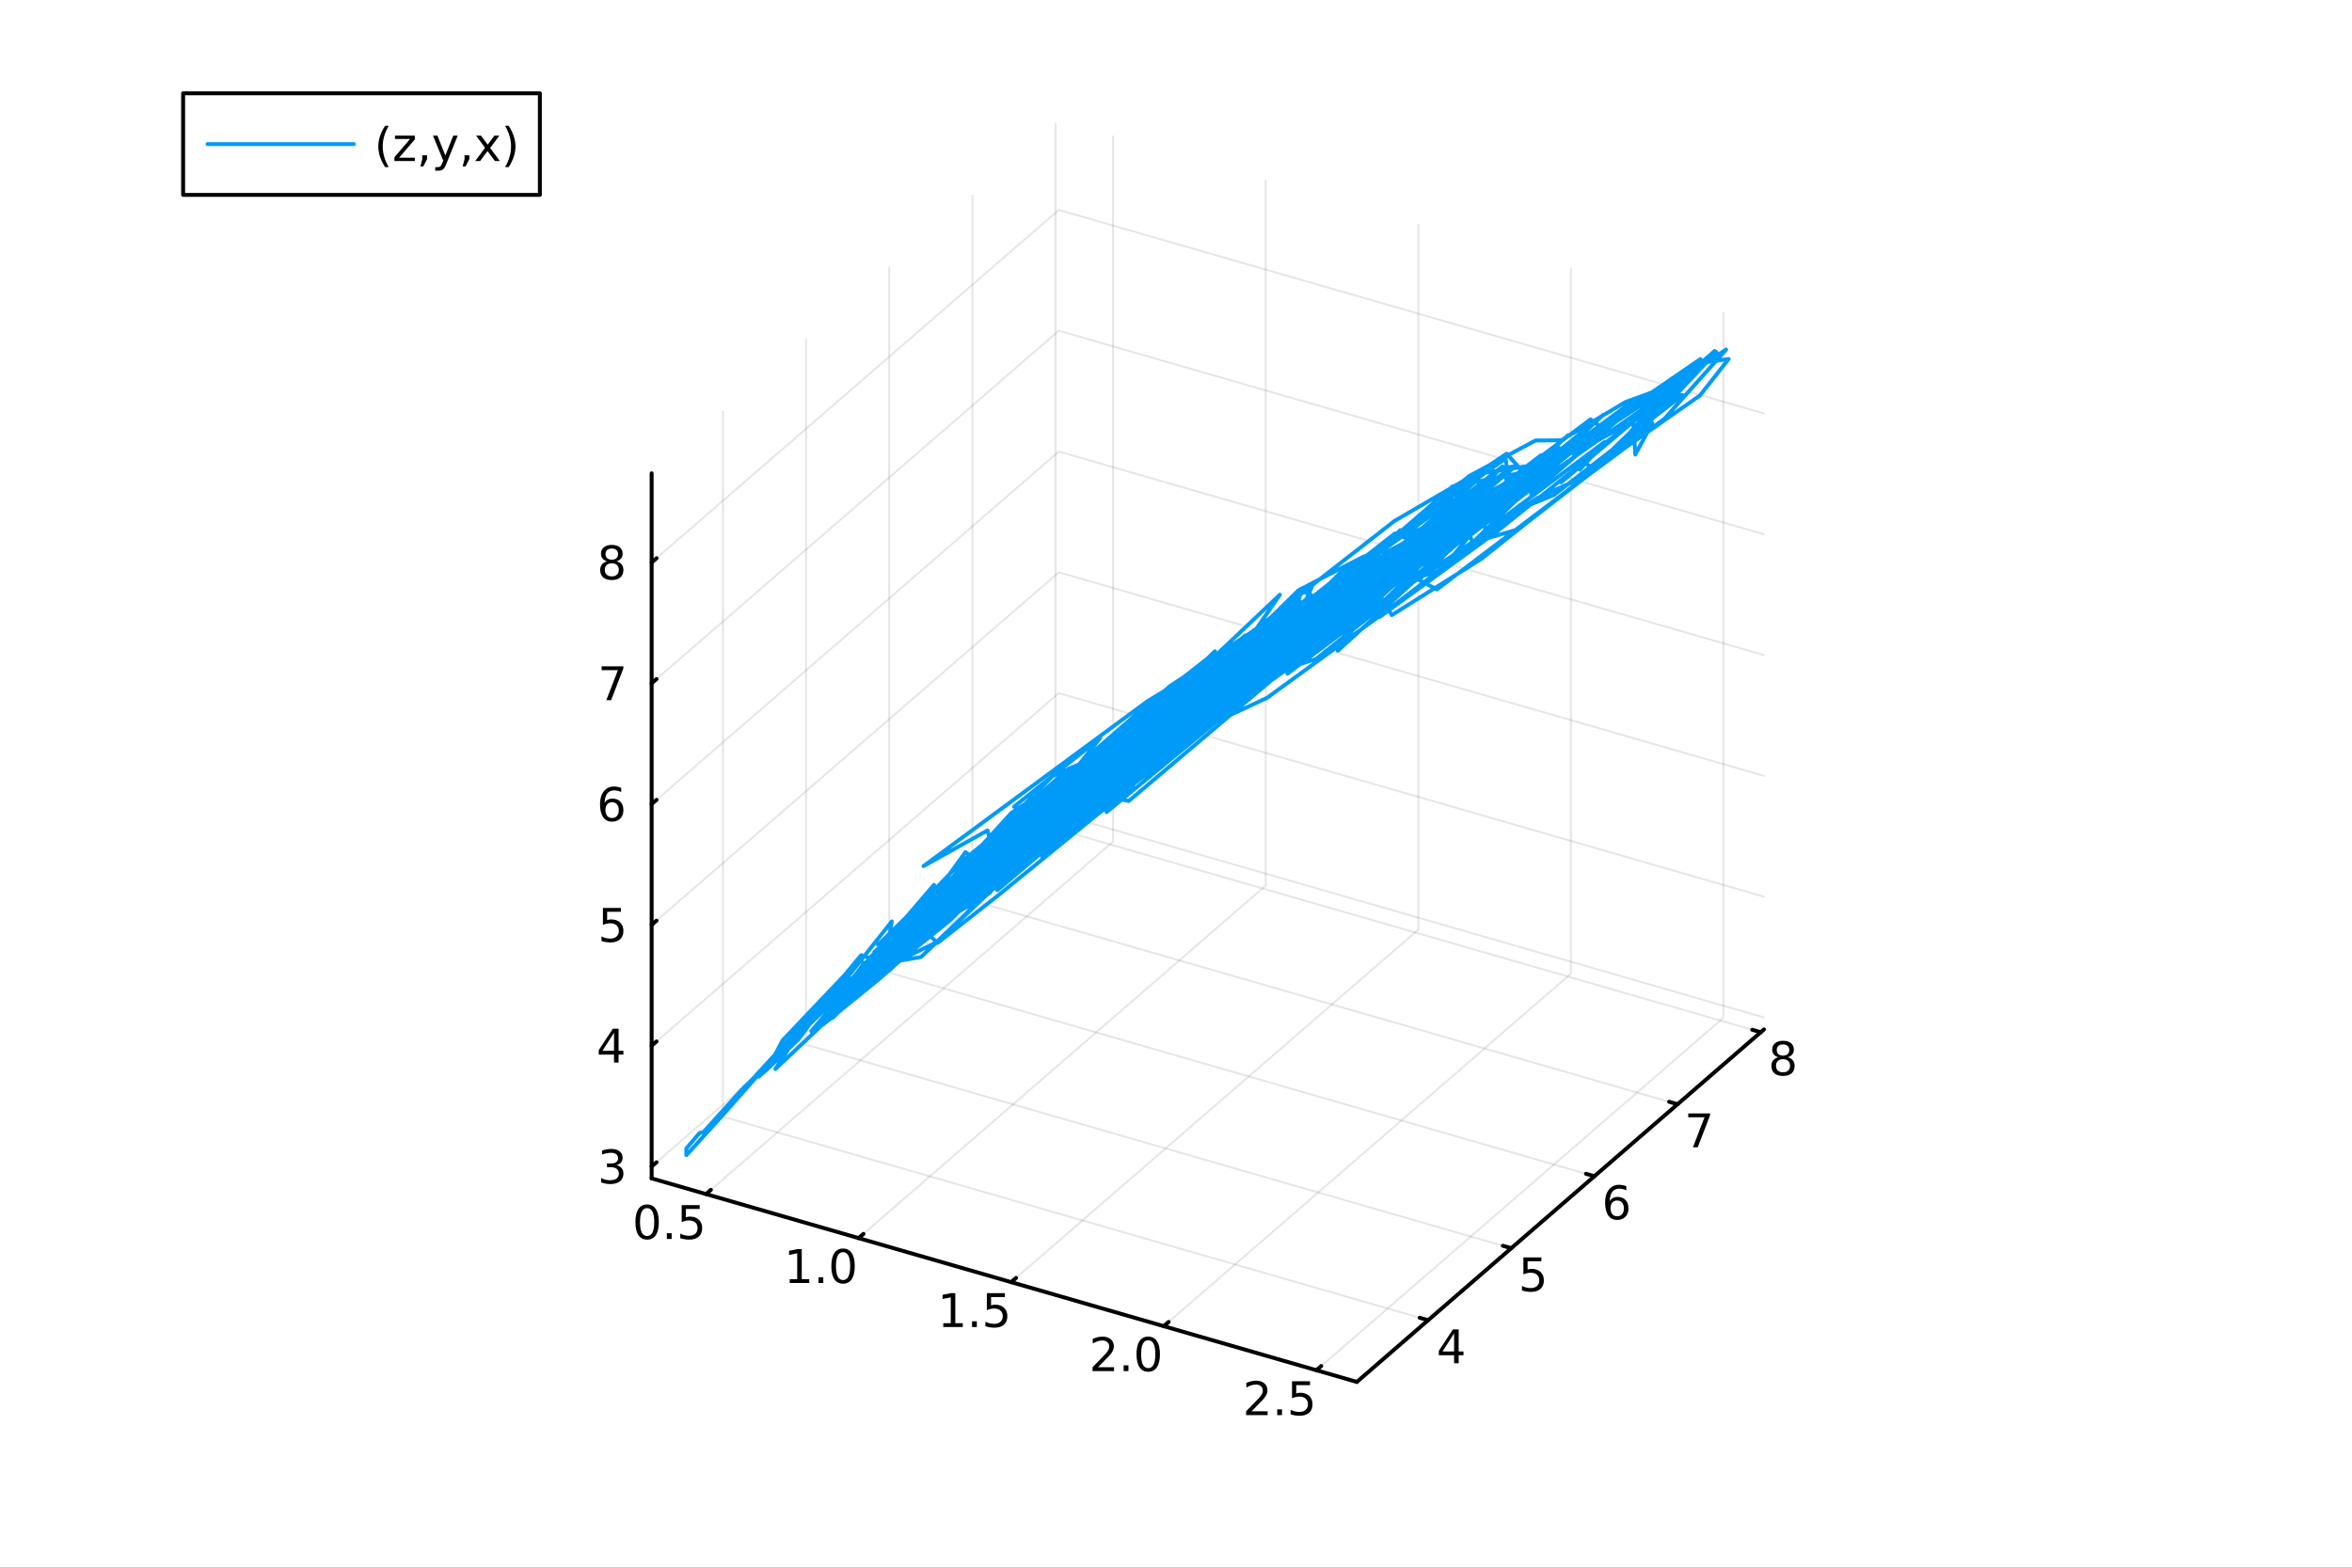 <?xml version="1.0" encoding="utf-8"?>
<svg xmlns="http://www.w3.org/2000/svg" xmlns:xlink="http://www.w3.org/1999/xlink" width="600" height="400" viewBox="0 0 2400 1600">
<rect x="0" y="0" width="2400" height="1600" fill="#333333" stroke="none"/>
<defs>
  <clipPath id="clip300">
    <rect x="0" y="0" width="2400" height="1600"/>
  </clipPath>
</defs>
<path clip-path="url(#clip300)" d="M0 1600 L2400 1600 L2400 0 L0 0  Z" fill="#ffffff" fill-rule="evenodd" fill-opacity="1"/>
<defs>
  <clipPath id="clip301">
    <rect x="480" y="0" width="1681" height="1600"/>
  </clipPath>
</defs>
<defs>
  <clipPath id="clip302">
    <rect x="112" y="47" width="2242" height="1440"/>
  </clipPath>
</defs>
<path clip-path="url(#clip302)" d="M-691.133 2588.11 L-691.133 2294.19 L-331.557 2147.24 L291.245 2232.08 L291.245 2525.99 L-68.33 2672.95 L-691.133 2588.11  Z" fill="#ffffff" fill-rule="evenodd" fill-opacity="1"/>
<polyline clip-path="url(#clip302)" style="stroke:#000000; stroke-linecap:round; stroke-linejoin:round; stroke-width:2; stroke-opacity:0.1; fill:none" points="720.392,1218.69 1135.85,858.89 1135.85,139.288 "/>
<polyline clip-path="url(#clip302)" style="stroke:#000000; stroke-linecap:round; stroke-linejoin:round; stroke-width:2; stroke-opacity:0.1; fill:none" points="876.093,1263.64 1291.55,903.837 1291.55,184.235 "/>
<polyline clip-path="url(#clip302)" style="stroke:#000000; stroke-linecap:round; stroke-linejoin:round; stroke-width:2; stroke-opacity:0.1; fill:none" points="1031.79,1308.58 1447.26,948.784 1447.26,229.182 "/>
<polyline clip-path="url(#clip302)" style="stroke:#000000; stroke-linecap:round; stroke-linejoin:round; stroke-width:2; stroke-opacity:0.1; fill:none" points="1187.49,1353.53 1602.96,993.731 1602.96,274.129 "/>
<polyline clip-path="url(#clip302)" style="stroke:#000000; stroke-linecap:round; stroke-linejoin:round; stroke-width:2; stroke-opacity:0.1; fill:none" points="1343.19,1398.48 1758.66,1038.68 1758.66,319.076 "/>
<polyline clip-path="url(#clip302)" style="stroke:#000000; stroke-linecap:round; stroke-linejoin:round; stroke-width:2; stroke-opacity:0.1; fill:none" points="1457.28,1347.41 737.682,1139.68 737.682,420.079 "/>
<polyline clip-path="url(#clip302)" style="stroke:#000000; stroke-linecap:round; stroke-linejoin:round; stroke-width:2; stroke-opacity:0.1; fill:none" points="1542.13,1273.93 822.527,1066.2 822.527,346.601 "/>
<polyline clip-path="url(#clip302)" style="stroke:#000000; stroke-linecap:round; stroke-linejoin:round; stroke-width:2; stroke-opacity:0.1; fill:none" points="1626.97,1200.46 907.372,992.725 907.372,273.123 "/>
<polyline clip-path="url(#clip302)" style="stroke:#000000; stroke-linecap:round; stroke-linejoin:round; stroke-width:2; stroke-opacity:0.1; fill:none" points="1711.82,1126.98 992.217,919.247 992.217,199.645 "/>
<polyline clip-path="url(#clip302)" style="stroke:#000000; stroke-linecap:round; stroke-linejoin:round; stroke-width:2; stroke-opacity:0.1; fill:none" points="1796.66,1053.5 1077.06,845.769 1077.06,126.167 "/>
<polyline clip-path="url(#clip302)" style="stroke:#000000; stroke-linecap:round; stroke-linejoin:round; stroke-width:2; stroke-opacity:0.1; fill:none" points="664.934,1190.52 1080.4,830.723 1800,1038.45 "/>
<polyline clip-path="url(#clip302)" style="stroke:#000000; stroke-linecap:round; stroke-linejoin:round; stroke-width:2; stroke-opacity:0.1; fill:none" points="664.934,1067.23 1080.4,707.425 1800,915.156 "/>
<polyline clip-path="url(#clip302)" style="stroke:#000000; stroke-linecap:round; stroke-linejoin:round; stroke-width:2; stroke-opacity:0.1; fill:none" points="664.934,943.928 1080.4,584.127 1800,791.858 "/>
<polyline clip-path="url(#clip302)" style="stroke:#000000; stroke-linecap:round; stroke-linejoin:round; stroke-width:2; stroke-opacity:0.1; fill:none" points="664.934,820.629 1080.4,460.829 1800,668.56 "/>
<polyline clip-path="url(#clip302)" style="stroke:#000000; stroke-linecap:round; stroke-linejoin:round; stroke-width:2; stroke-opacity:0.1; fill:none" points="664.934,697.331 1080.4,337.53 1800,545.262 "/>
<polyline clip-path="url(#clip302)" style="stroke:#000000; stroke-linecap:round; stroke-linejoin:round; stroke-width:2; stroke-opacity:0.1; fill:none" points="664.934,574.033 1080.4,214.232 1800,421.963 "/>
<polyline clip-path="url(#clip300)" style="stroke:#000000; stroke-linecap:round; stroke-linejoin:round; stroke-width:4; stroke-opacity:1; fill:none" points="664.934,1202.68 1384.54,1410.41 "/>
<polyline clip-path="url(#clip300)" style="stroke:#000000; stroke-linecap:round; stroke-linejoin:round; stroke-width:4; stroke-opacity:1; fill:none" points="720.392,1218.69 725.377,1214.37 "/>
<polyline clip-path="url(#clip300)" style="stroke:#000000; stroke-linecap:round; stroke-linejoin:round; stroke-width:4; stroke-opacity:1; fill:none" points="876.093,1263.64 881.078,1259.32 "/>
<polyline clip-path="url(#clip300)" style="stroke:#000000; stroke-linecap:round; stroke-linejoin:round; stroke-width:4; stroke-opacity:1; fill:none" points="1031.79,1308.58 1036.78,1304.27 "/>
<polyline clip-path="url(#clip300)" style="stroke:#000000; stroke-linecap:round; stroke-linejoin:round; stroke-width:4; stroke-opacity:1; fill:none" points="1187.49,1353.53 1192.48,1349.21 "/>
<polyline clip-path="url(#clip300)" style="stroke:#000000; stroke-linecap:round; stroke-linejoin:round; stroke-width:4; stroke-opacity:1; fill:none" points="1343.19,1398.48 1348.18,1394.16 "/>
<path clip-path="url(#clip300)" d="M660.324 1233.03 Q656.713 1233.03 654.884 1236.59 Q653.079 1240.13 653.079 1247.26 Q653.079 1254.37 654.884 1257.93 Q656.713 1261.48 660.324 1261.48 Q663.958 1261.48 665.764 1257.93 Q667.593 1254.37 667.593 1247.26 Q667.593 1240.13 665.764 1236.59 Q663.958 1233.03 660.324 1233.03 M660.324 1229.32 Q666.134 1229.32 669.19 1233.93 Q672.268 1238.51 672.268 1247.26 Q672.268 1255.99 669.19 1260.6 Q666.134 1265.18 660.324 1265.18 Q654.514 1265.18 651.435 1260.6 Q648.38 1255.99 648.38 1247.26 Q648.38 1238.51 651.435 1233.93 Q654.514 1229.32 660.324 1229.32 Z" fill="#000000" fill-rule="nonzero" fill-opacity="1" /><path clip-path="url(#clip300)" d="M680.486 1258.63 L685.37 1258.63 L685.37 1264.51 L680.486 1264.51 L680.486 1258.63 Z" fill="#000000" fill-rule="nonzero" fill-opacity="1" /><path clip-path="url(#clip300)" d="M695.602 1229.95 L713.958 1229.95 L713.958 1233.88 L699.884 1233.88 L699.884 1242.35 Q700.903 1242.01 701.921 1241.85 Q702.94 1241.66 703.958 1241.66 Q709.745 1241.66 713.125 1244.83 Q716.504 1248 716.504 1253.42 Q716.504 1259 713.032 1262.1 Q709.56 1265.18 703.241 1265.18 Q701.065 1265.18 698.796 1264.81 Q696.551 1264.44 694.143 1263.7 L694.143 1259 Q696.227 1260.13 698.449 1260.69 Q700.671 1261.24 703.148 1261.24 Q707.153 1261.24 709.49 1259.14 Q711.828 1257.03 711.828 1253.42 Q711.828 1249.81 709.49 1247.7 Q707.153 1245.6 703.148 1245.6 Q701.273 1245.6 699.398 1246.01 Q697.546 1246.43 695.602 1247.31 L695.602 1229.95 Z" fill="#000000" fill-rule="nonzero" fill-opacity="1" /><path clip-path="url(#clip300)" d="M805.84 1305.52 L813.478 1305.52 L813.478 1279.15 L805.168 1280.82 L805.168 1276.56 L813.432 1274.89 L818.108 1274.89 L818.108 1305.52 L825.747 1305.52 L825.747 1309.45 L805.84 1309.45 L805.84 1305.52 Z" fill="#000000" fill-rule="nonzero" fill-opacity="1" /><path clip-path="url(#clip300)" d="M835.191 1303.57 L840.076 1303.57 L840.076 1309.45 L835.191 1309.45 L835.191 1303.57 Z" fill="#000000" fill-rule="nonzero" fill-opacity="1" /><path clip-path="url(#clip300)" d="M860.261 1277.97 Q856.65 1277.97 854.821 1281.54 Q853.015 1285.08 853.015 1292.21 Q853.015 1299.32 854.821 1302.88 Q856.65 1306.42 860.261 1306.42 Q863.895 1306.42 865.7 1302.88 Q867.529 1299.32 867.529 1292.21 Q867.529 1285.08 865.7 1281.54 Q863.895 1277.97 860.261 1277.97 M860.261 1274.27 Q866.071 1274.27 869.126 1278.88 Q872.205 1283.46 872.205 1292.21 Q872.205 1300.94 869.126 1305.54 Q866.071 1310.13 860.261 1310.13 Q854.45 1310.13 851.372 1305.54 Q848.316 1300.94 848.316 1292.21 Q848.316 1283.46 851.372 1278.88 Q854.45 1274.27 860.261 1274.27 Z" fill="#000000" fill-rule="nonzero" fill-opacity="1" /><path clip-path="url(#clip300)" d="M962.536 1350.47 L970.174 1350.47 L970.174 1324.1 L961.864 1325.77 L961.864 1321.51 L970.128 1319.84 L974.804 1319.84 L974.804 1350.47 L982.443 1350.47 L982.443 1354.4 L962.536 1354.4 L962.536 1350.47 Z" fill="#000000" fill-rule="nonzero" fill-opacity="1" /><path clip-path="url(#clip300)" d="M991.887 1348.52 L996.772 1348.52 L996.772 1354.4 L991.887 1354.4 L991.887 1348.52 Z" fill="#000000" fill-rule="nonzero" fill-opacity="1" /><path clip-path="url(#clip300)" d="M1007 1319.84 L1025.36 1319.84 L1025.36 1323.78 L1011.29 1323.78 L1011.29 1332.25 Q1012.3 1331.9 1013.32 1331.74 Q1014.34 1331.55 1015.36 1331.55 Q1021.15 1331.55 1024.53 1334.73 Q1027.91 1337.9 1027.91 1343.31 Q1027.91 1348.89 1024.43 1351.99 Q1020.96 1355.07 1014.64 1355.07 Q1012.47 1355.07 1010.2 1354.7 Q1007.95 1354.33 1005.54 1353.59 L1005.54 1348.89 Q1007.63 1350.03 1009.85 1350.58 Q1012.07 1351.14 1014.55 1351.14 Q1018.55 1351.14 1020.89 1349.03 Q1023.23 1346.92 1023.23 1343.31 Q1023.23 1339.7 1020.89 1337.6 Q1018.55 1335.49 1014.55 1335.49 Q1012.67 1335.49 1010.8 1335.91 Q1008.95 1336.32 1007 1337.2 L1007 1319.84 Z" fill="#000000" fill-rule="nonzero" fill-opacity="1" /><path clip-path="url(#clip300)" d="M1120.46 1395.41 L1136.78 1395.41 L1136.78 1399.35 L1114.83 1399.35 L1114.83 1395.41 Q1117.5 1392.66 1122.08 1388.03 Q1126.69 1383.38 1127.87 1382.03 Q1130.11 1379.51 1130.99 1377.77 Q1131.89 1376.01 1131.89 1374.33 Q1131.89 1371.57 1129.95 1369.83 Q1128.03 1368.1 1124.93 1368.1 Q1122.73 1368.1 1120.27 1368.86 Q1117.84 1369.63 1115.06 1371.18 L1115.06 1366.45 Q1117.89 1365.32 1120.34 1364.74 Q1122.8 1364.16 1124.83 1364.16 Q1130.2 1364.16 1133.4 1366.85 Q1136.59 1369.53 1136.59 1374.02 Q1136.59 1376.15 1135.78 1378.08 Q1135 1379.97 1132.89 1382.57 Q1132.31 1383.24 1129.21 1386.45 Q1126.11 1389.65 1120.46 1395.41 Z" fill="#000000" fill-rule="nonzero" fill-opacity="1" /><path clip-path="url(#clip300)" d="M1146.59 1393.47 L1151.48 1393.47 L1151.48 1399.35 L1146.59 1399.35 L1146.59 1393.47 Z" fill="#000000" fill-rule="nonzero" fill-opacity="1" /><path clip-path="url(#clip300)" d="M1171.66 1367.87 Q1168.05 1367.87 1166.22 1371.43 Q1164.42 1374.97 1164.42 1382.1 Q1164.42 1389.21 1166.22 1392.77 Q1168.05 1396.32 1171.66 1396.32 Q1175.3 1396.32 1177.1 1392.77 Q1178.93 1389.21 1178.93 1382.1 Q1178.93 1374.97 1177.1 1371.43 Q1175.3 1367.87 1171.66 1367.87 M1171.66 1364.16 Q1177.47 1364.16 1180.53 1368.77 Q1183.61 1373.35 1183.61 1382.1 Q1183.61 1390.83 1180.53 1395.44 Q1177.47 1400.02 1171.66 1400.02 Q1165.85 1400.02 1162.77 1395.44 Q1159.72 1390.83 1159.72 1382.1 Q1159.72 1373.35 1162.77 1368.77 Q1165.85 1364.16 1171.66 1364.16 Z" fill="#000000" fill-rule="nonzero" fill-opacity="1" /><path clip-path="url(#clip300)" d="M1277.15 1440.36 L1293.47 1440.36 L1293.47 1444.3 L1271.53 1444.3 L1271.53 1440.36 Q1274.19 1437.61 1278.77 1432.98 Q1283.38 1428.32 1284.56 1426.98 Q1286.81 1424.46 1287.69 1422.72 Q1288.59 1420.96 1288.59 1419.27 Q1288.59 1416.52 1286.65 1414.78 Q1284.72 1413.05 1281.62 1413.05 Q1279.42 1413.05 1276.97 1413.81 Q1274.54 1414.57 1271.76 1416.12 L1271.76 1411.4 Q1274.59 1410.27 1277.04 1409.69 Q1279.49 1409.11 1281.53 1409.11 Q1286.9 1409.11 1290.09 1411.8 Q1293.29 1414.48 1293.29 1418.97 Q1293.29 1421.1 1292.48 1423.02 Q1291.69 1424.92 1289.58 1427.51 Q1289.01 1428.18 1285.9 1431.4 Q1282.8 1434.6 1277.15 1440.36 Z" fill="#000000" fill-rule="nonzero" fill-opacity="1" /><path clip-path="url(#clip300)" d="M1303.29 1438.42 L1308.17 1438.42 L1308.17 1444.3 L1303.29 1444.3 L1303.29 1438.42 Z" fill="#000000" fill-rule="nonzero" fill-opacity="1" /><path clip-path="url(#clip300)" d="M1318.4 1409.74 L1336.76 1409.74 L1336.76 1413.67 L1322.69 1413.67 L1322.69 1422.14 Q1323.71 1421.8 1324.72 1421.63 Q1325.74 1421.45 1326.76 1421.45 Q1332.55 1421.45 1335.93 1424.62 Q1339.31 1427.79 1339.31 1433.21 Q1339.31 1438.79 1335.83 1441.89 Q1332.36 1444.97 1326.04 1444.97 Q1323.87 1444.97 1321.6 1444.6 Q1319.35 1444.23 1316.95 1443.48 L1316.95 1438.79 Q1319.03 1439.92 1321.25 1440.48 Q1323.47 1441.03 1325.95 1441.03 Q1329.96 1441.03 1332.29 1438.92 Q1334.63 1436.82 1334.63 1433.21 Q1334.63 1429.6 1332.29 1427.49 Q1329.96 1425.38 1325.95 1425.38 Q1324.08 1425.38 1322.2 1425.8 Q1320.35 1426.22 1318.4 1427.1 L1318.4 1409.74 Z" fill="#000000" fill-rule="nonzero" fill-opacity="1" /><polyline clip-path="url(#clip300)" style="stroke:#000000; stroke-linecap:round; stroke-linejoin:round; stroke-width:4; stroke-opacity:1; fill:none" points="1384.54,1410.41 1800,1050.61 "/>
<polyline clip-path="url(#clip300)" style="stroke:#000000; stroke-linecap:round; stroke-linejoin:round; stroke-width:4; stroke-opacity:1; fill:none" points="1457.28,1347.41 1448.65,1344.92 "/>
<polyline clip-path="url(#clip300)" style="stroke:#000000; stroke-linecap:round; stroke-linejoin:round; stroke-width:4; stroke-opacity:1; fill:none" points="1542.13,1273.93 1533.49,1271.44 "/>
<polyline clip-path="url(#clip300)" style="stroke:#000000; stroke-linecap:round; stroke-linejoin:round; stroke-width:4; stroke-opacity:1; fill:none" points="1626.97,1200.46 1618.34,1197.96 "/>
<polyline clip-path="url(#clip300)" style="stroke:#000000; stroke-linecap:round; stroke-linejoin:round; stroke-width:4; stroke-opacity:1; fill:none" points="1711.82,1126.98 1703.18,1124.49 "/>
<polyline clip-path="url(#clip300)" style="stroke:#000000; stroke-linecap:round; stroke-linejoin:round; stroke-width:4; stroke-opacity:1; fill:none" points="1796.66,1053.5 1788.03,1051.01 "/>
<path clip-path="url(#clip300)" d="M1483.78 1360.87 L1471.98 1379.31 L1483.78 1379.31 L1483.78 1360.87 M1482.55 1356.79 L1488.43 1356.79 L1488.43 1379.31 L1493.36 1379.31 L1493.36 1383.2 L1488.43 1383.2 L1488.43 1391.35 L1483.78 1391.35 L1483.78 1383.2 L1468.18 1383.2 L1468.18 1378.69 L1482.55 1356.79 Z" fill="#000000" fill-rule="nonzero" fill-opacity="1" /><path clip-path="url(#clip300)" d="M1554.48 1283.31 L1572.84 1283.31 L1572.84 1287.25 L1558.76 1287.25 L1558.76 1295.72 Q1559.78 1295.37 1560.8 1295.21 Q1561.82 1295.03 1562.84 1295.03 Q1568.63 1295.03 1572.01 1298.2 Q1575.39 1301.37 1575.39 1306.79 Q1575.39 1312.36 1571.91 1315.47 Q1568.44 1318.54 1562.12 1318.54 Q1559.95 1318.54 1557.68 1318.17 Q1555.43 1317.8 1553.02 1317.06 L1553.02 1312.36 Q1555.11 1313.5 1557.33 1314.05 Q1559.55 1314.61 1562.03 1314.61 Q1566.03 1314.61 1568.37 1312.5 Q1570.71 1310.4 1570.71 1306.79 Q1570.71 1303.17 1568.37 1301.07 Q1566.03 1298.96 1562.03 1298.96 Q1560.15 1298.96 1558.28 1299.38 Q1556.43 1299.79 1554.48 1300.67 L1554.48 1283.31 Z" fill="#000000" fill-rule="nonzero" fill-opacity="1" /><path clip-path="url(#clip300)" d="M1650.21 1225.25 Q1647.06 1225.25 1645.21 1227.4 Q1643.38 1229.56 1643.38 1233.31 Q1643.38 1237.03 1645.21 1239.21 Q1647.06 1241.36 1650.21 1241.36 Q1653.36 1241.36 1655.18 1239.21 Q1657.04 1237.03 1657.04 1233.31 Q1657.04 1229.56 1655.18 1227.4 Q1653.36 1225.25 1650.21 1225.25 M1659.49 1210.6 L1659.49 1214.86 Q1657.73 1214.03 1655.92 1213.59 Q1654.14 1213.15 1652.38 1213.15 Q1647.75 1213.15 1645.3 1216.27 Q1642.87 1219.4 1642.52 1225.72 Q1643.89 1223.7 1645.95 1222.64 Q1648.01 1221.55 1650.48 1221.55 Q1655.69 1221.55 1658.7 1224.72 Q1661.73 1227.87 1661.73 1233.31 Q1661.73 1238.63 1658.59 1241.85 Q1655.44 1245.07 1650.21 1245.07 Q1644.21 1245.07 1641.04 1240.48 Q1637.87 1235.88 1637.87 1227.15 Q1637.87 1218.96 1641.76 1214.09 Q1645.65 1209.21 1652.2 1209.21 Q1653.96 1209.21 1655.74 1209.56 Q1657.55 1209.9 1659.49 1210.6 Z" fill="#000000" fill-rule="nonzero" fill-opacity="1" /><path clip-path="url(#clip300)" d="M1722.71 1136.36 L1744.94 1136.36 L1744.94 1138.35 L1732.39 1170.92 L1727.51 1170.92 L1739.31 1140.29 L1722.71 1140.29 L1722.71 1136.36 Z" fill="#000000" fill-rule="nonzero" fill-opacity="1" /><path clip-path="url(#clip300)" d="M1819.41 1081.03 Q1816.08 1081.03 1814.16 1082.81 Q1812.26 1084.59 1812.26 1087.72 Q1812.26 1090.84 1814.16 1092.62 Q1816.08 1094.41 1819.41 1094.41 Q1822.74 1094.41 1824.67 1092.62 Q1826.59 1090.82 1826.59 1087.72 Q1826.59 1084.59 1824.67 1082.81 Q1822.77 1081.03 1819.41 1081.03 M1814.74 1079.04 Q1811.73 1078.3 1810.04 1076.24 Q1808.37 1074.18 1808.37 1071.21 Q1808.37 1067.07 1811.31 1064.66 Q1814.27 1062.25 1819.41 1062.25 Q1824.57 1062.25 1827.51 1064.66 Q1830.45 1067.07 1830.45 1071.21 Q1830.45 1074.18 1828.76 1076.24 Q1827.1 1078.3 1824.11 1079.04 Q1827.49 1079.82 1829.37 1082.12 Q1831.26 1084.41 1831.26 1087.72 Q1831.26 1092.74 1828.18 1095.43 Q1825.13 1098.11 1819.41 1098.11 Q1813.69 1098.11 1810.62 1095.43 Q1807.56 1092.74 1807.56 1087.72 Q1807.56 1084.41 1809.46 1082.12 Q1811.36 1079.82 1814.74 1079.04 M1813.02 1071.65 Q1813.02 1074.34 1814.69 1075.84 Q1816.38 1077.35 1819.41 1077.35 Q1822.42 1077.35 1824.11 1075.84 Q1825.82 1074.34 1825.82 1071.65 Q1825.82 1068.97 1824.11 1067.46 Q1822.42 1065.96 1819.41 1065.96 Q1816.38 1065.96 1814.69 1067.46 Q1813.02 1068.97 1813.02 1071.65 Z" fill="#000000" fill-rule="nonzero" fill-opacity="1" /><polyline clip-path="url(#clip300)" style="stroke:#000000; stroke-linecap:round; stroke-linejoin:round; stroke-width:4; stroke-opacity:1; fill:none" points="664.934,1202.68 664.934,483.08 "/>
<polyline clip-path="url(#clip300)" style="stroke:#000000; stroke-linecap:round; stroke-linejoin:round; stroke-width:4; stroke-opacity:1; fill:none" points="664.934,1190.52 669.92,1186.21 "/>
<polyline clip-path="url(#clip300)" style="stroke:#000000; stroke-linecap:round; stroke-linejoin:round; stroke-width:4; stroke-opacity:1; fill:none" points="664.934,1067.23 669.92,1062.91 "/>
<polyline clip-path="url(#clip300)" style="stroke:#000000; stroke-linecap:round; stroke-linejoin:round; stroke-width:4; stroke-opacity:1; fill:none" points="664.934,943.928 669.92,939.61 "/>
<polyline clip-path="url(#clip300)" style="stroke:#000000; stroke-linecap:round; stroke-linejoin:round; stroke-width:4; stroke-opacity:1; fill:none" points="664.934,820.629 669.92,816.312 "/>
<polyline clip-path="url(#clip300)" style="stroke:#000000; stroke-linecap:round; stroke-linejoin:round; stroke-width:4; stroke-opacity:1; fill:none" points="664.934,697.331 669.92,693.014 "/>
<polyline clip-path="url(#clip300)" style="stroke:#000000; stroke-linecap:round; stroke-linejoin:round; stroke-width:4; stroke-opacity:1; fill:none" points="664.934,574.033 669.92,569.716 "/>
<path clip-path="url(#clip300)" d="M629.005 1189.17 Q632.361 1189.89 634.236 1192.16 Q636.134 1194.42 636.134 1197.76 Q636.134 1202.87 632.616 1205.67 Q629.097 1208.48 622.616 1208.48 Q620.44 1208.48 618.125 1208.04 Q615.834 1207.62 613.38 1206.76 L613.38 1202.25 Q615.324 1203.38 617.639 1203.96 Q619.954 1204.54 622.477 1204.54 Q626.875 1204.54 629.167 1202.8 Q631.482 1201.07 631.482 1197.76 Q631.482 1194.7 629.329 1192.99 Q627.199 1191.25 623.38 1191.25 L619.352 1191.25 L619.352 1187.41 L623.565 1187.41 Q627.014 1187.41 628.843 1186.04 Q630.671 1184.66 630.671 1182.06 Q630.671 1179.4 628.773 1177.99 Q626.898 1176.55 623.38 1176.55 Q621.459 1176.55 619.26 1176.97 Q617.06 1177.39 614.422 1178.27 L614.422 1174.1 Q617.084 1173.36 619.398 1172.99 Q621.736 1172.62 623.797 1172.62 Q629.121 1172.62 632.222 1175.05 Q635.324 1177.46 635.324 1181.58 Q635.324 1184.45 633.681 1186.44 Q632.037 1188.41 629.005 1189.17 Z" fill="#000000" fill-rule="nonzero" fill-opacity="1" /><path clip-path="url(#clip300)" d="M626.551 1054.02 L614.746 1072.47 L626.551 1072.47 L626.551 1054.02 M625.324 1049.95 L631.204 1049.95 L631.204 1072.47 L636.134 1072.47 L636.134 1076.36 L631.204 1076.36 L631.204 1084.51 L626.551 1084.51 L626.551 1076.36 L610.949 1076.36 L610.949 1071.84 L625.324 1049.95 Z" fill="#000000" fill-rule="nonzero" fill-opacity="1" /><path clip-path="url(#clip300)" d="M615.232 926.648 L633.588 926.648 L633.588 930.583 L619.514 930.583 L619.514 939.055 Q620.533 938.708 621.551 938.546 Q622.57 938.361 623.588 938.361 Q629.375 938.361 632.755 941.532 Q636.134 944.703 636.134 950.12 Q636.134 955.698 632.662 958.8 Q629.19 961.879 622.871 961.879 Q620.695 961.879 618.426 961.509 Q616.181 961.138 613.773 960.397 L613.773 955.698 Q615.857 956.833 618.079 957.388 Q620.301 957.944 622.778 957.944 Q626.783 957.944 629.121 955.837 Q631.459 953.731 631.459 950.12 Q631.459 946.509 629.121 944.402 Q626.783 942.296 622.778 942.296 Q620.903 942.296 619.028 942.712 Q617.176 943.129 615.232 944.009 L615.232 926.648 Z" fill="#000000" fill-rule="nonzero" fill-opacity="1" /><path clip-path="url(#clip300)" d="M624.607 818.766 Q621.459 818.766 619.607 820.919 Q617.778 823.072 617.778 826.822 Q617.778 830.548 619.607 832.724 Q621.459 834.877 624.607 834.877 Q627.755 834.877 629.584 832.724 Q631.435 830.548 631.435 826.822 Q631.435 823.072 629.584 820.919 Q627.755 818.766 624.607 818.766 M633.889 804.113 L633.889 808.373 Q632.13 807.539 630.324 807.099 Q628.542 806.66 626.783 806.66 Q622.153 806.66 619.699 809.785 Q617.269 812.91 616.922 819.229 Q618.287 817.215 620.347 816.15 Q622.408 815.062 624.884 815.062 Q630.093 815.062 633.102 818.234 Q636.134 821.382 636.134 826.822 Q636.134 832.146 632.986 835.363 Q629.838 838.581 624.607 838.581 Q618.611 838.581 615.44 833.997 Q612.269 829.391 612.269 820.664 Q612.269 812.47 616.158 807.609 Q620.047 802.724 626.597 802.724 Q628.357 802.724 630.139 803.072 Q631.945 803.419 633.889 804.113 Z" fill="#000000" fill-rule="nonzero" fill-opacity="1" /><path clip-path="url(#clip300)" d="M613.912 680.051 L636.134 680.051 L636.134 682.042 L623.588 714.611 L618.704 714.611 L630.509 683.986 L613.912 683.986 L613.912 680.051 Z" fill="#000000" fill-rule="nonzero" fill-opacity="1" /><path clip-path="url(#clip300)" d="M624.283 574.901 Q620.949 574.901 619.028 576.684 Q617.13 578.466 617.13 581.591 Q617.13 584.716 619.028 586.498 Q620.949 588.281 624.283 588.281 Q627.616 588.281 629.537 586.498 Q631.459 584.693 631.459 581.591 Q631.459 578.466 629.537 576.684 Q627.639 574.901 624.283 574.901 M619.607 572.91 Q616.597 572.17 614.908 570.11 Q613.241 568.049 613.241 565.086 Q613.241 560.943 616.181 558.536 Q619.144 556.128 624.283 556.128 Q629.445 556.128 632.384 558.536 Q635.324 560.943 635.324 565.086 Q635.324 568.049 633.634 570.11 Q631.968 572.17 628.982 572.91 Q632.361 573.697 634.236 575.989 Q636.134 578.281 636.134 581.591 Q636.134 586.614 633.056 589.299 Q630 591.984 624.283 591.984 Q618.565 591.984 615.486 589.299 Q612.431 586.614 612.431 581.591 Q612.431 578.281 614.329 575.989 Q616.227 573.697 619.607 572.91 M617.894 565.526 Q617.894 568.211 619.56 569.716 Q621.25 571.221 624.283 571.221 Q627.292 571.221 628.982 569.716 Q630.695 568.211 630.695 565.526 Q630.695 562.841 628.982 561.336 Q627.292 559.832 624.283 559.832 Q621.25 559.832 619.56 561.336 Q617.894 562.841 617.894 565.526 Z" fill="#000000" fill-rule="nonzero" fill-opacity="1" /><polyline clip-path="url(#clip302)" style="stroke:#009af9; stroke-linecap:round; stroke-linejoin:round; stroke-width:4; stroke-opacity:1; fill:none" points="1033.68,868.405 1036.05,865.188 1026.05,877.11 1023.18,880.268 1023.59,879.405 1016.9,887.107 1013.01,891.283 1016.42,886.51 999.115,906.855 1006.52,896.912 1009.9,891.975 1009.49,891.63 1007.6,892.94 1015.21,882.612 1008.81,889.474 1007.15,890.592 995.167,903.788 997.488,899.559 982.498,916.389 1008.29,882.547 1024.62,862.518 1013.71,876.452 1011.1,878.41 987.125,907.119 949.647,949.302 973.811,916.154 955.921,934.753 1000.39,878.451 1023.81,854.309 1044.24,836.315 1054.93,828.022 1088.97,798.299 1129.49,769.077 1117.53,788.4 1108.65,804.385 1107.88,801.338 1122.01,791.316 1190.65,716.143 1175.01,749.768 1219.36,714.377 1163.58,781.261 1166.73,762.322 1186.77,736.896 1075.63,836.113 1073.22,833.229 1083.14,820.123 1029.94,878.66 976.111,927.139 952.634,943.186 974.938,909.096 917.766,971.5 869.943,1011.05 846.928,1029.64 930.189,936.364 871.373,1003.73 864.95,1007.01 890.004,978.36 933.579,929.129 945.381,935.003 916.834,970.008 920.809,956.485 981.497,895.906 949.742,932.303 993.457,877.846 1035.63,852.009 1078.96,821.47 1055.9,861.825 1131.22,795.577 1121.89,801.633 1219.18,727.203 1153.23,770.206 1069.57,840.722 1008.79,890.186 1069.37,834.889 1176.22,732.527 1144.98,775.831 1073.87,849.053 1181.59,761.075 1168.19,758.349 1224.89,714.441 1120.21,806.216 1113.95,811.749 1141.47,804.824 1245.35,694.856 1258.61,690.136 1164.97,743.495 1088.41,807.698 1124.67,800.158 1223.86,699.922 1184.72,758.489 1074.89,848.93 1108.02,811.034 1086.66,820.216 998.433,894.15 966.699,914.321 1045.4,844.818 1056.15,829.714 1041.25,851.213 1037.57,856.67 1137.1,774.84 1160.94,772.086 1072.73,846.963 1012.69,898.017 1070.62,831.719 1049.82,868.142 950.737,951.321 961.45,932.25 1056.18,841.35 964.404,934.094 907.493,988.756 909.179,974.86 919.601,956.371 984.245,883.277 1074.14,791.972 1123.96,771.049 1126.52,785.84 1264.14,657.493 1357.79,606.435 1339.55,634.155 1378.58,602.152 1505.18,491.957 1565.27,479.967 1673.86,407.318 1716.95,403.157 1585.94,505.026 1544.35,522.036 1474.46,576.182 1422.42,592.871 1357.25,645.578 1317.1,667.446 1366.5,609.023 1301.2,683.102 1357.98,617.127 1330.47,657.023 1332.63,641.631 1326.62,644.979 1241.23,721.774 1262.82,693.963 1096.26,845.809 1108.43,814.676 1096.9,823.258 1176.02,747.958 1216.38,720.099 1228.14,705.661 1308.03,637.573 1288.3,666.113 1337.16,622.686 1482.16,496.432 1478.8,528.172 1432.4,578.545 1518.87,507.898 1500.28,527.29 1406.91,604.754 1351.02,646.909 1321.9,661.589 1301.64,674.017 1309.32,654.027 1310.04,660.431 1322.38,654.886 1229.73,744.126 1250.02,699.973 1243.66,704.149 1264.87,693.637 1342.94,609.031 1466.12,534.367 1464.87,547.022 1439.93,574.495 1448.3,576.679 1488.49,548.392 1515.35,520.986 1664.51,410.573 1605.21,462.99 1666.52,430.017 1668.69,463.922 1686.04,431.771 1511.53,570.423 1420.19,627.796 1410,610.598 1312.17,682.609 1359.55,616.307 1390.37,593.866 1335.7,643.788 1399.33,578.723 1502.94,501.047 1470.26,538.403 1489.41,527.895 1623.05,427.988 1636.84,438.262 1761.37,356.751 1698.71,427.049 1630.32,477.838 1611.79,491.416 1466.24,601.582 1448.21,592.05 1504.91,527.439 1577.14,463.468 1531.54,507.194 1571.83,477.167 1417.26,611.256 1333.26,666.6 1347.38,635.022 1336.91,644.61 1386.35,589.364 1382.64,596.713 1404.79,586.645 1420.76,578.468 1376.16,627.575 1235.59,729.349 1216.32,735.276 1094.2,843.416 1054.46,866.097 1030.61,874.613 984.392,911.283 933.12,961.229 924.601,963.725 931.789,954.18 899.775,987.456 898.709,984.609 926.99,950.905 917.977,946.241 965.221,910.58 1020.67,862.865 1080.66,800.274 1099.83,806.484 1078.19,839.396 1092.21,822.812 1024.38,869.41 1015.86,876.294 1045.45,852.972 1013.71,889.906 996.059,904.493 961.09,926.88 960.481,922.408 988.439,896.109 1011.85,874.427 1128.73,768.285 1148.61,761.427 1219.39,697.22 1258.04,683.842 1192.53,744.36 1246.02,695.295 1375.58,579.556 1221.21,725.925 1215.62,733.081 1163.86,777.466 1112.94,817.929 1129.44,788.953 1225.96,712.699 1103.18,815.991 1177.58,749.621 1090.64,831.01 1154.04,755.876 1286.85,670.487 1211.54,739.315 1321.72,639.786 1286.1,664.071 1197.21,748.794 1134.77,796.574 1107.56,813.479 1008.5,902.763 996.004,905.402 972.113,923.726 1005.67,884.887 1048.74,841.201 992.425,902.808 1025.83,868.046 960.565,926.876 1100.34,806.593 1071.89,843.125 1015.66,892.071 1011.38,893.532 1067.65,838.527 1084.8,822.462 1080.71,832.601 985.567,915.334 1083.87,811.266 1153.92,761.273 1173.81,752.607 1154.08,770.623 1171.47,736.619 1200.35,740.538 1353.1,620.855 1368.41,593.981 1434.64,560.52 1493.14,520.665 1515.68,508.84 1588.27,457.534 1495.31,528.001 1321.82,675.321 1241.45,727.812 1159.6,779.956 1189.04,732.831 1155.44,766 1210.6,702.792 1176,742.036 1218.01,701.839 1159.95,756.287 1155.31,768.675 1041.4,873.639 1052.75,849.387 1028.52,871.03 1036.4,856.943 997.851,899.367 1044.59,843.673 1063.3,823.48 1084.54,806.256 1068.77,828.191 1049.51,850.133 1186.77,742.04 1139.73,790.239 1177.59,749.832 1140.93,770.727 1063.98,839.498 1025.63,875.986 974.899,914.896 946.125,941.307 942.055,958.918 906.205,985.256 929.206,952.966 1019.21,864.735 1016.49,886.363 1058.8,849.532 1018.19,881.674 968.676,927.433 962.788,931.734 991.463,897.493 1049.92,857.961 1059.27,842.387 1169.63,742.648 1246.2,683.544 1167.39,767.241 1154.56,783.941 1207.31,732.936 1221.58,734.947 1220.12,723.398 1275.73,692.148 1165.92,763.925 1199.08,723.093 1271.28,660.928 1277.75,671.779 1321.63,641.898 1263.82,693.812 1310.61,646.378 1290.1,677.69 1221.59,736.639 1212.37,719.425 1263.94,682.533 1423.05,548.208 1536.28,467.933 1540.48,498.463 1496.87,533.985 1519.67,521.65 1409.86,600.711 1508.77,509.825 1384.01,621.154 1304.14,677.365 1320.2,643.689 1289.35,677.111 1399.41,576.733 1390.66,586.728 1364.35,621.12 1536.34,481.998 1344.88,652.63 1342.17,641.71 1263.83,698.525 1267.87,697.093 1254.93,703.59 1214.49,737.01 1382.99,579.867 1382.6,596.739 1327.06,652.55 1259.74,704.206 1292.65,671.02 1187.82,745.185 1306.85,637.553 1358.09,612.981 1337.17,630.906 1399.83,587.539 1205.36,753.365 1238.96,709.613 1232.29,709.4 1262.16,684.683 1240.92,697.572 1155.19,763.654 994.841,917.779 1041.19,850.294 996.326,895.061 1101.62,792.153 1232.03,688.283 1246.16,701.219 1227.89,723.801 1313.97,642.851 1355.82,621.619 1529.52,478.765 1546.53,475.57 1428.73,575.902 1379.02,607.204 1353.26,632.248 1275.85,685.042 1297.74,669.603 1186.89,756.32 1195.35,738.616 1206.37,725.103 1212.9,713.67 1249.14,692.727 1238.71,712.781 1335.32,614.403 1382.32,589.049 1438.12,550.585 1370.07,620.444 1396.69,598.825 1228.63,726.68 1277.97,682.661 1229.43,718.397 1220.1,725.451 1271.4,677.405 1291.32,655.138 1499.18,485.836 1566.78,449.59 1593.22,449.333 1658.7,410.288 1696.84,396.394 1730.41,371.215 1763.96,366.412 1734.53,403.763 1627.08,478.698 1617.13,472.456 1630.66,459.66 1526.84,542.965 1408.15,629.473 1389.4,622.031 1363.78,639.396 1300.25,681.317 1258.19,711.908 1222.49,735.637 1208.61,742.969 1165.94,770.659 1181.54,745.534 1159.14,761.161 1200.21,727.082 1340.71,594.065 1321.71,637.792 1263.48,707.336 1332.5,632.917 1276.97,692.645 1296.7,670.492 1322,648.033 1236.64,714.727 1256.42,700.593 1180.33,759.655 1115.36,814.963 1111.81,806.96 1130.39,795.679 1202.64,729.873 1196.98,725.948 1139.64,775.823 979.365,909.315 1000.52,882.948 1023.27,863.021 1019.1,871.482 966.203,925.78 950.586,941.653 969.543,907.744 1007.93,882.749 962.601,936.077 957.208,924.135 955.553,934.467 907.585,990.311 952.585,933.133 1103.33,794.858 1156.53,750.438 1261.69,655.272 1301.82,656.8 1278.13,680.695 1292.43,673.658 1199.21,741.248 1154.21,781.089 1145.42,785.761 1089.06,821.093 1069.41,836.438 1093.24,800.134 1145.7,757.028 1144.36,766.585 1127.3,787.215 1084.21,829.044 1096,818.727 1081.76,824.291 1058.34,841.647 1122.03,788.285 1181.55,739.817 1256.4,660.149 1231.06,672.893 1158.95,729.462 1024.75,846.596 1130.71,761.345 1226.81,694.574 1301.63,663.564 1358.76,605.363 1392.76,593.632 1397.01,585.217 1391.14,598.505 1278.26,697.091 1149.54,796.824 1205.04,730.813 1217.66,721.132 1217.76,719.186 1204.73,738.08 1128.38,797.595 1096.04,825.498 1103.01,808.544 1152.65,755.278 1139.64,762.838 1167.43,740.887 1220.09,712.41 1246.78,690.546 1245.69,693.608 1223.04,712.512 1256.27,686.294 1392.26,583.496 1373.41,611.513 1303.62,680.303 1314.22,658.057 1258.68,707.014 1221.17,731.244 1131.45,810.72 1136.82,785.542 1120.74,800.869 1280.71,642.663 1422.7,531.892 1505.6,483.573 1474.28,544.454 1364.35,649.208 1331.77,659.623 1313.49,657.787 1204.56,766.476 1262.88,689.019 1293.81,655.593 1235.39,715.873 1279.91,669.252 1304.05,647.635 1272.62,686.445 1309.82,658.656 1295.35,673.498 1456.49,562.805 1417.59,598.673 1469.92,582.051 1522.4,519.971 1377.13,622.976 1261.98,711.242 1225.72,733.127 1134.53,798.48 1075.8,853.329 1007.53,909.45 994.19,906.462 979.831,911.223 897.466,997.161 919.008,958.501 860.008,1023.61 844.262,1033.58 900.393,970.454 962.45,902.953 950.83,927.316 933.683,943.59 865.697,1016.08 874.607,1005.44 848.849,1029.11 848.641,1030.02 835.647,1048.25 877.287,998.629 894.913,987.639 873.397,993.921 842.524,1035.42 906.148,957.822 953.056,903.078 935.305,938.147 1030.18,835.81 1100.05,786.821 1188.34,713.505 1270.16,665.181 1297.55,663.726 1276.66,692.586 1342.41,620.477 1325.38,634.815 1321.9,644.646 1229.81,740.734 1199.96,761.99 1265.46,690.192 1175.5,770.541 1218.44,707.865 1252.05,701.482 1227.5,719.329 1428.94,541.067 1374.29,597.355 1241,720.741 1199.02,723.171 1167.13,757.249 1106.31,821.105 1043.63,871.351 1110.98,787.744 1098.95,799.657 1075.85,829.344 1183.04,738.17 1155.66,766.426 1149.23,777.122 1135.46,780.675 1120.82,805.988 1087.07,829.478 1157.71,772.702 1114.91,817.492 1094.81,820.2 1147.1,758.999 1099.54,794.932 1114.18,787.822 1075.48,827.333 1053.66,845.407 1140.43,765.799 1071.94,833.581 1042.63,853.363 1000.63,899.91 1103.19,798.039 1030.89,874.105 1065.45,831.701 1182.22,743.015 1200.68,726.675 1182.25,736.475 1227.41,715.183 1174.15,763.248 1256.52,688.596 1402.85,587.99 1432.62,560.067 1402.96,589.617 1440.65,561.285 1442.36,558.185 1508.35,497.981 1515.96,533.762 1569.53,492.217 1719.22,387.251 1616.64,486.476 1568.37,508.432 1545,524.046 1410.34,626.77 1293.01,712.171 1241.25,736.392 1215.35,741.462 1163.05,780.726 1104.91,825.146 998.491,919.655 997.29,904.298 1000.08,888.728 970.62,917.016 913.595,971.356 871.503,1014.69 874.928,999.786 947.874,922.747 1010.96,858.87 1026.66,860.056 995.738,889.856 1038.81,845.699 1055.84,841.084 1051.82,846.73 1029.46,868.555 1001.45,895.371 1091.31,804.879 1071.69,826.12 1150,771.093 1255.95,675.415 1236.27,705.474 1235.06,702.623 1254.52,698.311 1304.19,641.537 1348.49,612.314 1366.78,605.392 1303.65,650.844 1320.3,662.357 1331.17,629.411 1305.07,662.368 1291.44,674.362 1357.85,623.829 1309.38,657.765 1364.81,607.765 1533.23,475.907 1415.61,597.806 1378.77,629.601 1304.03,676.656 1149.97,803.392 1063.64,869.58 1022.81,889.149 1021.86,878.782 1088.34,802.658 1148.06,755.651 1135.8,777.314 1175.74,737.247 1106.61,803.269 1116.96,782.07 1055.53,843.542 1029.56,867.857 1001.75,889.536 1037.17,866.176 1014.31,889.841 1020.76,878.46 911.99,973 952.744,931.581 982.387,893.375 950.719,925.025 954.905,921.395 1039.3,839.588 993.741,886.959 1041.5,845.954 1021.75,871.88 1006.04,873.083 990.415,895.296 1037.8,868.138 973.191,916.105 1048,823.648 1144.97,751.908 1161.45,749.546 1166.64,764.787 1132.19,789.957 1159.48,760.08 1241.16,682.966 1407.48,559.86 1415.99,569.987 1439.19,568.829 1455.57,550.011 1519.17,507.407 1593.25,475.72 1489.73,554.345 1555.84,491.831 1498.08,541.266 1426.22,584.017 1354.48,649.162 1251.36,726.347 1199.75,753.228 1079.45,854.554 1011.97,908.484 1040.97,858.339 1050.12,849.295 994.298,910.554 1011.36,878.243 1071.49,817.806 1110.39,781.632 1052.04,853.477 1043.28,858.124 1037.16,857.917 1039.75,847.881 955.577,917.854 936.672,938.987 961.676,923.62 945.83,945.405 1022.4,871.828 991.411,886.679 1124.69,776.991 1203.33,710.621 1298.41,649.2 1376.57,593.089 1352.75,621.266 1475.94,543.86 1590.54,456.75 1462.77,572.187 1435.51,570.362 1417.6,585.115 1430.34,568.652 1448.18,544.757 1490.39,516.441 1498.31,523.322 1384.09,633.541 1282.02,705.015 1225.61,735.176 1214.75,733.943 1179.85,755.307 1124.11,795.952 1123.81,794.903 1152.08,769.648 1148.69,777.402 1158.29,761.776 1133.17,785.897 1150.75,747.509 1126.98,789.769 1135.81,788.383 965.228,929.01 968.135,915.555 973.225,916.3 1033.83,855.388 991.878,901.297 1032.79,860.061 1042.46,849.895 958.559,931.285 916.281,961.595 929.203,941.809 927.382,950.368 963.261,914.07 1002.64,886.269 1045.44,843.121 1022.89,859.914 1092.08,807.028 1088.32,818.74 1076.9,812.912 1131.65,791.96 1235.83,687.02 1194.66,719.834 1141.31,787.634 1259.54,685.782 1255.42,686.532 1197.74,732.694 1120,810.309 1006.83,911.019 990.7,908.434 1030.5,864.809 979.247,916.696 1048.78,843.42 1052.79,845.283 984.741,914.233 914.854,978.522 906.666,972.274 918.509,955.75 969.12,901.643 947.274,930.153 979.095,899.832 1036.26,865.023 1036.52,861.929 920.809,967.735 919.77,963.229 916.863,961.962 940.025,936.431 948.154,928.546 935.763,954.375 854.546,1032.89 884.83,1006.96 891.695,982.302 908.823,967.668 932.78,945.906 979.276,908.694 967.622,919.164 1035.91,858.633 994.109,908.269 1065.97,841.415 1192.56,725.245 1189.85,728.352 1353.33,611.981 1270.38,700.931 1235.75,719.41 1264.75,693.348 1253.44,704.698 1311.18,639.947 1255.62,701.254 1280.57,692.1 1379.28,641.3 1406.01,589.15 1211.17,732.803 1108.01,821.668 1124.64,787.933 1091.18,824.012 1035.66,874.432 1094.7,815.836 1014.82,882.57 1006.1,878.262 968.778,906.47 1008.89,869.516 1085.05,804.454 1081.93,824.05 1011.39,894.619 1093.47,806.593 1068.47,822.259 1149.5,762.834 1022.7,888.474 1009.83,901.647 1063.24,841.977 1041.14,864.49 1043.33,858.491 1168.72,764.765 1093.1,828.941 1056.53,838.901 1023.22,871.508 955.434,935.038 1004.5,882.033 957.311,946.499 960.121,918.769 947.646,928.704 990.759,879.081 1071.9,808.967 1121.7,770.213 1143,785.635 1153.68,775.564 1091.36,827.604 1043.97,870.762 984.957,911.534 987.514,905.127 1126.36,763.134 1212.59,695.783 1177.68,747.109 1235.73,685.178 1277.37,657.994 1213.66,717.679 1325.46,633.11 1406.18,565.457 1410.7,572.898 1455.28,544.053 1436.39,580.546 1376.97,628.139 1260.18,717.714 1269.41,699.498 1308.21,644.663 1181.21,761.031 1135.57,783.797 1077.43,844.523 1068.72,840.195 1123.75,781.739 1165.48,738.43 1249.24,680.467 1253.15,690.451 1264.64,684.456 1228.65,722.832 1225.66,717.471 1208.42,725.923 1211.02,724.524 1257.46,684.662 1222.75,719.751 1179.18,751.565 1143.59,791.356 1169.34,748.587 1155.14,760.429 1142.5,776.864 1172.98,742 1174.62,748.463 1175.01,747.177 1176.78,753.59 1179.8,746.288 1203.61,725.306 1179.67,753.888 1232.25,701.256 1116.76,816.938 1061.9,856.564 1037.31,868.388 1137.9,756.678 1177.05,737.503 1179.79,747.235 1168.62,764.668 1143.92,780.323 1186.41,727.712 1254.13,684.696 1334.8,615.02 1364.08,611.325 1352.27,630.666 1266.07,703.227 1216.07,744.239 1246.51,697.385 1279.71,660.093 1286.44,665.521 1303.09,656.626 1265.26,693.472 1139.87,795.953 1101.01,826.072 1103.01,814.328 1110.02,797.738 1061.57,845.928 1174,750.052 1137.58,789.641 1109.3,808.551 1076.74,835.956 1107.73,801.809 1109.24,798.505 1195.2,719.468 1208.75,715.649 1289.17,656.722 1210.75,746.577 1225.68,732.475 1117.04,830.975 1121.46,811.042 1112.41,812.108 1129.49,781.367 1176.84,741.095 1156.84,766.459 1188.62,731.485 1221.49,715.609 1238.04,708.814 1270.33,690.085 1349.46,622.423 1290.36,680.551 1261.2,692.25 1357.74,617.926 1297.32,641.864 1228.53,700.38 1187.67,721.758 1149.43,761.25 1109.86,803.621 1053.68,854.521 1089.61,838.905 1107.29,812.708 1150.61,789.808 1223.64,723.187 1344.23,654.061 1264.41,706.744 1246.18,722.224 1214.92,728.504 1115.01,806.418 1147.09,771.122 1100.24,803.654 1087.44,816.118 1190.19,727.371 1189.87,740.471 1135.46,794.049 1145.64,782.736 1121.11,796.832 1131.47,788.238 1050.98,860.567 996.962,907.185 970.037,927.189 1009.69,880.786 994.655,893.707 1037.44,854.64 954.356,935.12 1042.13,849.335 1067.7,829.852 1035.6,858.504 1016.59,866.49 906.874,971.912 926.319,945.943 957.436,917.779 958.356,916.127 943.412,939.923 992.451,899.576 1029.33,860.634 1022.07,865.554 1076.91,822.726 1181.89,743.64 1155.83,760.92 1142.82,771.757 1104.7,798.419 912.112,965.475 873.717,1004.93 950.983,916.911 985.192,869.663 998.721,880.557 1025.2,858.172 1100.33,789.535 1114.52,780.632 1062.1,838.69 1126.66,768.386 1120.02,775.27 1251.37,679.842 1223.94,715.91 1278.64,684.284 1234.62,712.787 1200.21,738.074 1237.92,698.552 1217.32,727.491 1170.82,760.595 1221.84,701.777 1222.5,714.744 1196.31,741.022 1153.31,779.475 1096.39,836.903 1193.3,728.479 1237.2,686.224 1207.09,727.99 1211.07,730.945 1208.83,735.797 1144.7,783.632 1180.19,745.296 1186.76,741.777 1211.41,713.313 1207.94,723.441 1178.07,755.119 1152.06,779.839 1152.46,778.641 1154.19,773.125 1162.05,764.865 1148.4,780.885 1163,758.01 1139.56,778.954 1180.65,739.756 1186.95,733.355 1265,679.116 1230.05,716.413 1286.51,659.872 1264.99,690.557 1353.3,612.085 1246.33,694.785 1094.75,822.342 1099.73,810.172 1080.47,809.009 1015.1,873.322 1012.87,878.315 1055.98,839.099 1250.78,667.069 1287.52,659.225 1253.68,703.657 1157.71,784.578 1140.15,792.896 1162.07,773.631 1128.91,791.817 1152.67,762.983 1157.68,762.535 1216.49,708.747 1290.32,653.029 1232.61,725.665 1227.19,733.457 1284.73,654.217 1251.5,698.717 1282.68,665.008 1312.54,651.885 1352.04,617.777 1374.82,595.553 1274.85,680.285 1177.33,774.206 1146.32,793.005 1041.63,873.376 1074,832.815 993.455,911.766 1046.63,841.418 1074.71,826.34 1202.95,695.822 1254.19,678.092 1318.05,634.894 1377.84,592.498 1210.65,739.1 1209.81,728.656 1234.48,694.602 1182.55,735.573 1275.71,683.872 1226.28,725.184 1213.3,733.39 1179.08,764.552 1093.75,834.411 1207.74,705.999 1177.42,746.793 1154.11,770.238 1151.8,765.443 1082.06,838.788 1105.47,820.392 1096.02,826.155 1106.79,796.107 1097.21,815.218 1217.66,721.047 1323.62,625.747 1366.7,591.705 1331.06,654.375 1341.82,640.539 1456.08,572.145 1507.86,515.321 1493.49,537.931 1496.26,519.243 1432.69,572.077 1420.29,584.549 1305.9,666.843 1297.33,676.776 1407.03,584.652 1321.81,653.561 1310.02,663.808 1295.6,662.959 1320.35,645.715 1305.68,682.599 1212.73,754.779 1097.56,841.051 1017.6,908.537 1026.93,876.638 1052.18,835.842 1044.22,854.963 976.416,911.895 987.081,900.707 1016.23,872.693 982.145,899.991 977.645,913.182 1021.77,868.533 1035.42,865.637 1076.95,837.935 1048.94,865.95 1177.14,730.287 1141.75,786.759 1174.7,751.235 1277.88,658.49 1423.32,544.502 1433.07,548.662 1564.33,478.058 1504.94,539.271 1480.86,553.417 1450.27,573.628 1452.7,563.225 1485.77,520.678 1347.08,646.908 1258.93,707.941 1306.36,648.89 1316.93,635.117 1374.97,580.13 1374.14,612.578 1304.66,675.729 1299.77,670.143 1275.61,688.266 1344.4,635.16 1350.33,633.894 1315.62,666.531 1208.58,738.188 1113.19,813.311 1111.42,798.741 1160.52,751.638 1051.68,847.678 1032.62,861.11 1156.12,754.992 1224.4,707.96 1286.32,660.016 1232.97,701.844 1331.9,640.872 1398.68,585.39 1444.8,549.892 1365.42,612.247 1330.3,651.09 1216.04,732.49 1238.64,702.119 1178.66,762.185 1135.85,790.131 1150.37,777.942 1223.63,708.397 1297.96,653.989 1371.62,580.684 1444.28,539.327 1415.73,577.404 1397.84,592.567 1401.05,589.545 1448.02,557.392 1293.42,693.322 1129.18,828.866 1150.84,783.18 1150.38,779.69 1104.16,816.264 1038.29,878.99 1029.48,872.787 1069.22,827.534 1055.86,843.884 1037.72,863.073 1000.15,890.645 1016.01,872.867 980.54,909.887 986.866,905.211 1049.45,846.526 1040.6,864.456 967.156,923.105 972.467,919.196 953.742,932.439 941.329,949.554 936.09,960.909 963.588,928.485 1030.48,868.765 1055.99,840.89 984.891,934.044 1052.56,847.678 1146.79,761.506 1102.03,807.107 951.944,931.406 978.871,899.009 964.897,917.468 978.711,903.601 934.183,942.469 974.088,900.528 1010.62,865.268 1039.75,853.664 977.402,916.227 971.058,915.758 953.395,932.2 982.529,910.249 1025.49,863.421 1092.29,806.428 1252.99,666.696 1301.05,638.393 1215.81,718.69 1308.93,641.256 1363.43,596.283 1487.36,496.384 1537.45,463.013 1554.88,482.56 1549.63,490.44 1445.15,581.132 1444.49,562.645 1524.82,507.645 1649.05,430.391 1562.39,504.332 1584.62,469.23 1579.08,484.361 1467.71,569.068 1488.02,540.087 1600.21,444.146 1503.02,530.413 1501.83,533.986 1540.98,499.234 1456.15,584.667 1469.79,560.006 1387.79,620.898 1314.83,661.151 1315.6,654.664 1326.14,634.422 1374.1,593.843 1305.62,653.929 1245.25,713.451 1255.85,695.312 1246.3,701.543 1239.38,718.341 1278.83,679.89 1172.07,755.993 1223.57,708.344 1323.09,620.258 1300.26,667.118 1231.55,723.114 1187.9,758.211 1242.29,683.705 1231.89,715.816 1208.71,728.264 1075.67,832.471 1151.59,764.279 1189.43,738.041 1243.63,675.551 1189.85,711.96 1248.86,683.241 1234.08,712.502 1159.32,777.475 1293.39,653.355 1143.68,781.611 1142.02,792.547 1094.91,814.248 1204.19,699.796 1163.56,756.465 1032.24,880.512 1059.37,836.877 1098.91,787.261 1031.71,843.554 1193.67,700.393 1308.99,623.884 1347.93,609.964 1306.25,654.921 1240.75,706.364 1246.75,704.241 1145.93,786.717 1106.92,816.159 1086.79,824.333 1019.86,879.803 1013.63,879.182 1025.76,877.36 944.999,955.995 981.245,914.771 950.516,944.185 951.1,933.742 1016.02,881.146 958.127,924.457 982.825,907.956 961.075,929.218 1021.75,863.456 993.437,904.956 1036.99,860.043 1060.25,845.592 1081.82,823.779 1067.02,833.827 1176.51,734.942 1171.1,741.635 1299.61,651.312 1342.47,613.222 1361.58,608.141 1389.16,605.541 1451.76,585.212 1428.86,579.895 1369.97,621.235 1240.02,720.36 1217.7,729.099 1212.74,728.293 1244.48,707.884 1125.81,807.537 1097.46,815.842 1046.28,859.385 1053.22,848.607 1085.36,821.486 1062.41,844.908 969.911,938.93 899.179,995.881 901.733,977.094 918.626,958.237 890.411,988.838 947.817,919.987 937.712,934.112 904.024,965.517 919.339,958.999 922.176,958.468 910.934,964.143 885.411,981.796 913.039,953.278 951.057,934.787 989.102,888.911 1050.42,842.559 993.561,903.988 965.871,924.935 1044.92,837.507 1154.48,756.227 1198.3,734.465 1249.07,703.945 1270.7,693.584 1231.78,705.051 1133.43,794.58 1156.06,783.714 1130.79,786.768 1124.48,788.874 1122.45,793.869 1200.93,717.966 1374.66,581.438 1421.33,580.222 1418.42,576.499 1384.13,592.077 1497.86,517.516 1493.09,533.076 1440.51,570.127 1292.78,689.79 1319.33,643.034 1324.52,645.994 1292.78,656.607 1344.8,611.078 1266.26,687.976 1230.43,715.482 1132.31,797.628 1082.27,829.201 1068.24,833.473 1117.97,782.953 1099.71,804.504 1096.61,816.444 1178.14,749.032 1309.39,633.203 1249.07,713.244 1213.63,730.313 1166.51,764.727 1274.35,652.443 1170.43,716.01 942.379,883.974 1007.7,847.502 1010.23,857.582 976.387,906.007 980.173,901.431 1010.68,861.626 942.98,939.938 970.388,917.956 899.827,984.142 867.172,1010.09 878.097,1005.07 897.643,981.883 843.916,1040.58 876.16,1002.39 900.69,970.83 896.217,976.602 849.678,1020.15 809.221,1061.2 828.594,1042.37 857.65,1003.48 845.595,1024.83 853.963,1013.3 849.769,1021.28 831.863,1039.04 816.739,1049.71 878.733,974.826 887.315,977.683 962.829,903.573 946.808,919.162 938.613,932.496 953.256,920.75 979.127,912.563 952.26,938.565 1020.42,867.462 1022.37,858.063 1084.04,810.27 1068.9,834.595 1018.08,871.208 978.159,915.083 998.198,892.161 1041.56,851.407 1046.02,847.601 1167.26,755.127 1050.68,860.006 1049.63,843.779 1065.46,833.737 1018.1,883.917 1122.63,753.25 1034.75,823.3 1055.46,838.53 1026.47,877.511 970.169,924.008 979.986,906.537 1000.6,883.693 962.313,924.292 1073.76,815.23 1007.92,900.92 1107.21,794.9 1070.78,832.335 1026.6,866.408 1114.58,800.726 1187.24,728.678 1204.45,713.415 1211.71,724.62 1243.38,690.636 1299.49,647.155 1195.86,748.746 1196.32,745.769 1066.93,843.21 1015.26,900.28 1059.19,842.391 1148.83,745.998 1153.42,753.259 1197.15,731.372 1155.36,768.306 1132.36,799.418 1097.35,823.606 1058.15,854.645 1145.53,766.804 1261.66,660.777 1269.6,680.379 1265.82,687.85 1213.71,721.06 1241.11,701.733 1190.07,752.722 1165.8,759.352 1233.97,693.173 1216.21,719.036 1199.57,736.743 1291.81,676.75 1265.31,698.912 1271.96,689.828 1276.86,680.92 1235.92,718.54 1211.39,735.236 1233.48,711.031 1220.8,725.199 1218.28,719.251 1212.63,721.155 1272.43,663.615 1309.67,646.279 1351.64,611.286 1417.11,565.743 1425.76,569.493 1433.09,581.258 1432.75,581.733 1439.84,583.568 1247.76,732.54 1256.98,702.049 1299.28,659.494 1313.62,645.224 1261.62,700.12 1200.5,729.097 1148.42,786.067 1087.48,832.548 1111.27,795.88 1113.42,790.153 1160.93,745.978 1132.07,782.804 1117.75,794.97 1092.14,824.807 1095.01,816.875 1067.4,833.985 1079.29,822.284 1025.18,871.659 1026.28,865.248 933.617,950.557 1000.27,892.804 1042.09,854.51 1004.29,893.126 1001.49,891.502 1009.19,892.898 1066.08,828.9 1101.38,786.371 1204.52,714.797 1306.44,634.729 1337.83,607.144 1326.77,602.594 1265.33,676.643 1258.23,707.373 1418.93,563.746 1542.61,501.831 1484.14,535.017 1401.66,595.168 1376.87,605.738 1361.19,616.143 1297.98,673.333 1191.4,748.111 1283.27,657.721 1341.6,629.402 1328.72,637.711 1292.9,673.505 1177.41,767.57 1222.25,713.622 1221.04,705.61 1279.73,655.012 1234.44,704.809 1192.97,741.76 1244.94,693.706 1085.7,804.391 1097.42,800.115 1025.14,875.277 977.724,913.525 954.583,933.249 964.8,916.751 940.982,944.872 937.622,957.355 975.368,914.685 1008.4,875.778 1057.82,819.958 956.711,910.732 881.159,984.558 882.329,985.717 933.276,936.166 905.535,978.386 909.68,960.962 908.519,981.177 916.363,958.06 895.875,964.396 964.528,897.093 929.553,939.993 1016.84,865.229 1027.86,851.847 1049.44,838.86 1096.87,797.358 1102.59,806.884 1149.95,756.391 1067.58,830.593 1064.99,834.787 1046.71,865.069 1082.56,812.452 1073.39,820.768 1186.58,710.45 1264.42,670.216 1344.57,623.353 1280.46,684.029 1175.73,788.91 1127.26,808.539 1157.89,763.589 1148.51,769.906 1199.25,715.976 1126.71,776.561 1087.82,813.193 1080.89,820.552 1071.76,817.402 1062.06,839.551 966.085,918.413 934.703,955.915 933.577,961.646 935.34,954.961 1039.15,847.773 1070.84,819.714 1124.41,771.059 1057.12,827.777 1038.88,848.656 1222.22,685.452 1229.25,708.648 1256.46,688.309 1283.68,672.043 1207.18,743.569 1246.56,708.567 1447.76,555.885 1501.36,511.848 1447.41,572.52 1476.82,547 1440.54,576.704 1335.3,662.233 1151.76,817.515 1128.84,812.746 1091.24,837.957 1121.84,794.143 1123.15,792.983 1137.96,782.885 1159.87,767.243 1258.41,670.3 1199.25,728.806 1267.09,683.174 1218.69,725.7 1169.46,765.597 1157.16,761.282 1151.33,772.788 1121.35,792.658 1176.33,736.632 1278.01,667.808 1264.66,695.165 1137.82,798.78 1037.28,884.633 939.818,976.731 918.529,980.423 900.551,988.612 917.128,962.708 911.402,965.531 942.194,930.828 949.104,928.836 959.584,932.739 998.926,882.3 975.982,907.856 945.681,938.259 981.376,882.147 1040.01,848.871 1094.79,807.791 1079.46,822.874 1080.35,818.934 1127.77,778.261 1158.55,755.3 1100.54,822.113 1060.59,851.146 1153.26,747.059 1176.2,743.781 1193.16,710.849 1249.64,687.107 1244.22,704.446 1347.92,613.804 1257.95,697.401 1215.08,731.623 1240.67,703.245 1128.73,801.69 1134.09,789.622 1148.44,776.097 1101.23,819.007 1078.34,836.049 988.278,913.795 950.004,946.47 923.293,969.508 891.088,1001.44 849.838,1035.79 791.188,1091.05 812.196,1059.03 852.758,1015.86 904.621,963.408 916.72,954.143 957.695,905.559 996.883,878.104 975.115,904.806 997.31,892.598 908.035,990.135 898.164,984.697 906.682,974.035 977.89,891.909 1030.11,851.406 1050.32,836.55 1046.75,845.81 1021.24,865.3 1022.52,868.728 979.691,908.285 936.376,960.133 920.831,949.114 936.349,938.374 1008,864.971 988.906,899.171 969.424,915.441 990.351,889.549 1048.18,832.438 1046.63,842.069 1042.15,858.298 1085.22,819.725 1204.82,716.866 1266.84,679.52 1351.87,631.726 1404.52,577.155 1302.32,665.824 1277.98,673.172 1187.96,742.825 1167.1,759.717 1326.19,610.008 1286.26,665.795 1383.62,587.955 1393.39,613.671 1266.88,702.189 1335.79,633.589 1396.56,598.817 1333.48,652.331 1425.51,566.793 1531.6,513.605 1516.93,524.822 1474.78,564.383 1365.13,664.15 1426.78,577.041 1358.92,645.398 1218.97,753.025 1201.07,752.427 1234.77,708.563 1202.73,732.944 1207.31,726.276 1237.13,703.531 1236.07,721.164 1365.16,607.207 1333.14,635.565 1385.39,615.527 1318.2,680.79 1266.97,698.006 1258.78,700.521 1236.99,714.663 1240.82,717.993 1243.13,703.89 1256.54,690.009 1244.48,699.273 1300.62,663.47 1341.35,639.251 1370.81,607.19 1302.02,663.667 1232.04,724.409 1160.63,759.329 1176.67,742.526 1144.14,780.307 1164.77,754.615 1239.93,679.409 1138.16,791.85 1139.22,778.238 1084.68,821.493 1084.42,824.059 1011.83,861.249 1037.22,851.968 964.65,929.431 924.773,957.027 888.196,996.112 889.494,996.795 889.371,991.235 897.109,971.466 936.178,936.225 1021.67,864.619 989.677,895.931 996.391,888.569 931.661,947.401 972.588,910.326 916.063,966.817 844.307,1033.37 842.199,1025.84 909.987,940.395 907.636,954.131 911.486,951.34 981.3,879.515 1068.2,807.816 1109.78,790.157 1041.61,866.451 1009.1,891.049 1029.08,868.772 1050.63,842.121 1057.12,839.753 1167.21,731.424 1108.65,801.629 1194.84,740.815 1171.44,747.454 1196.05,722.858 1073.69,810.79 1059.53,838.965 979.805,899.942 1044.63,841.588 1038.43,865.826 997.839,897.293 1004.07,874.002 1061.01,833.703 1032.87,860.957 1089.94,822.49 1061.75,848.806 1085.13,826.553 1125.85,804.529 1052.47,862.043 1072.75,852.11 1151.46,782.732 1170.74,771.56 1162.39,779.285 1105.78,820.442 1098.2,809.022 1159.69,756.459 1266.48,677.488 1236.15,697.727 1242.05,703.971 1203.61,741.073 1183.28,758.575 1122.04,795.38 1059.93,848.82 1040.57,851.645 1032.1,860.455 916.097,970.137 941.317,940.725 884.55,997.051 907.851,960.379 912.662,962.568 990.624,899.975 974.862,905.881 966.267,918.001 905.729,972.526 960.715,905.799 980.167,897.895 982.684,906.775 1025.38,863.346 1110.56,798.776 1111.43,812.262 1078.84,819.195 1270.56,648.476 1252.15,699.683 1196.44,745.033 1071.9,858.598 1059.17,846.935 1064.41,834.986 1063.57,833.069 1142.43,767.084 1077.15,835.881 1110.21,790.592 1082.03,818.172 1079.72,814.273 1064.81,833.034 1162.24,745.535 1310.38,635.802 1289.6,673.604 1334.76,636.063 1480.54,532.532 1500.02,530.772 1408.24,609.339 1298.51,687.874 1307.55,661.862 1184.95,776.594 1193.83,737.284 1227.96,706.62 1182.98,747.55 1106.88,824.075 1145.95,762.788 1097.47,817.896 1109.93,801.017 1065.68,825.527 1054.37,843.132 1106.18,793.208 1074.67,821.328 1040.23,862.382 1023.36,873.371 1001.44,882.066 1122.81,787.349 1167.39,757.958 1113.34,793.055 1130.42,797.639 1084.03,831.77 1160.95,768.252 1282.32,664.201 1353.64,601.424 1343.35,618.314 1374.06,596.698 1446.74,587.997 1313.73,687.572 1451.23,559.372 1411.55,603.081 1338.16,646.144 1278.73,682.087 1380.1,598.129 1398.98,573.014 1391.14,591.413 1396.92,598.532 1436.46,553.365 1230.43,707.651 1258.65,679.056 1140.04,787.63 1166.39,737.98 1193.33,731.557 1075.05,837.324 1135.03,782.396 955.339,938.194 917.397,971.534 931.853,947.816 933.678,958.207 920.266,964.209 848.744,1036.15 864.172,1004.83 923.809,956.61 926.025,948.162 898.278,968.737 884.604,986.265 976.194,908.397 979.131,907.803 998.154,894.054 1066.58,815.685 1150.8,739.375 1098.19,799.746 1125.82,781.328 1213.48,703.052 1141.79,785.057 1218.47,713.473 1244.34,700.771 1384.28,613.093 1423.41,572.431 1492.98,516.234 1431.63,591.471 1550.68,494.586 1456.26,546.375 1498.97,520.168 1414.45,588.644 1299.39,678.352 1199.82,759.459 1100.78,837.593 1031.07,890.735 996.552,907.106 936.531,961.969 947.51,935.846 989.411,885.721 955.011,927.233 964.116,915.992 946.343,938.774 1008.83,869.768 1045.95,827.803 1046.56,851.466 1105.09,797.084 1306.04,606.951 1237.3,706.343 1269.04,678.693 1311.79,649.83 1292.48,674 1199.71,760.719 1257.06,695.917 1378.41,588.281 1329.42,636.044 1350.47,633.564 1385.36,606.26 1371.58,629.004 1321.13,671.601 1449.15,554.976 1357.79,618.943 1462.54,549.848 1485.31,537.702 1468.8,546.074 1572.5,464.572 1487.59,529.778 1537.34,512.715 1395.25,615.706 1352.56,643.336 1225.18,737.908 1230.27,721.614 1153.42,787.836 1112.99,808.897 1132.95,776.365 1131.8,781.038 1203.72,701.912 1123.49,782.71 1132.57,781.02 1109.62,804.712 1053.99,853.646 1087,813.01 1073.92,820.417 1141.99,766.593 1215.15,715.022 1247.03,696.44 1182.57,744.246 1239.53,693.532 1272.45,674.36 1243.26,688.615 1226.88,693.48 1000.06,864.171 1090.36,784.644 1137.33,764.883 1267.51,664.782 1297.28,648.098 1403.75,567.836 1410.52,584.966 1429.33,570.252 1343.76,628.48 1251.55,702.594 1278.21,669.656 1197.56,733.235 1362.66,598.529 1249.52,716.525 1285.9,670.127 1254.91,700.497 1250.05,687.867 1183.4,761.965 1075.54,851.193 1093.23,819.286 1102.46,804.939 990.32,906.607 1000.89,888.069 952.719,935.558 976.406,899.939 986.644,899.445 1017.24,860.817 1013.05,879.76 984.13,908.804 1035.5,841.212 988.383,898.25 938.897,945.925 952.378,924.784 1017.93,867.112 1010.08,873.46 1080.44,805.273 1155.56,754.753 1138.58,775.544 1107.63,804.373 1118.71,792.516 1135.73,764.056 1164.07,750.071 1245.62,687.99 1325.17,636.983 1346.11,636.42 1290.15,669.591 1224.29,725.313 1183.53,751.615 1256.05,709.999 1263.29,677.063 1222.07,719.241 1243.75,692.887 1341.59,631.5 1342.59,628.537 1382.41,591.632 1359.74,615.073 1463.46,532.568 1327.95,653.128 1290.17,694.898 1261.01,696.442 1288.95,647.766 1190.07,734.228 1142.14,787.859 1113.33,800.991 1076.33,836.441 1168.32,732.828 1058.56,848.417 1097.51,799.716 989.019,909.056 915.268,980.059 924.904,957.891 907.379,966.082 807.194,1063.94 798.564,1076.3 783.12,1086.44 738.791,1136.62 700.39,1178.97 700.323,1172.15 713.817,1156.35 717.939,1155.28 757.92,1111.01 767.377,1101.9 852.991,1008.82 871.625,996.995 962.245,901.007 982.798,894.688 1028.95,855.584 942.205,941.525 976.088,903.918 972.557,908.549 958.946,924.674 1022.9,865.52 967.222,918.088 922.737,951.691 868.273,1004.41 941.123,928.054 984.808,895.283 1057.74,825.545 1172.61,728.538 1136,776.612 1049.84,845.849 1061.93,833.606 1004.09,899.894 979.094,912.58 849.565,1038.85 844.484,1034.66 846.745,1030.92 862.323,1015.91 827.676,1038.58 801.099,1070.29 805.796,1065.61 774.136,1098.87 782.517,1091.56 814.542,1060.97 847.315,1016.71 829.677,1034.23 786.153,1085.17 798.562,1061.82 876.751,979.523 881.537,983.4 847.733,1028.59 885.972,980.326 925.841,946.004 1031.96,829.783 1084.5,794.793 1119.11,776.198 1188.04,713.954 1064.23,848.423 1095.56,815.436 1086.15,823.185 1048.54,849.823 958.373,929.782 949.657,943.835 945.166,928.119 1008.77,876.339 1013.2,879.424 1033.19,853.602 1022.02,863.677 904.189,966.749 970.342,896.745 1047.16,839.569 1047.22,847.121 1088.66,812.82 1038.57,845.846 1117.36,772.516 1120.5,784.023 1117.43,788.314 1119.12,781.135 1180.07,742.08 1152.78,770.049 1127.53,768.168 1033.63,863.478 1044.25,847.702 1038.27,855.301 1084.4,815.453 1127.51,787.905 1007.84,900.088 1119.13,790.319 1117.53,789.629 1096.3,804.122 1117.48,784.393 1155.4,751.438 1243.81,692.701 1359.96,617.197 1457.91,568.484 1456.92,558.799 1492.85,527.946 1502.64,553.725 1601.63,457.749 1470.76,568.853 1443.94,579.027 1458.31,568.432 1406.6,618.512 1397.91,600.928 1489.79,520.42 1359.09,623.919 1303.3,669.494 1276.95,682.478 1221.31,723.987 1229.89,711.406 1159.95,773.49 1173.52,744.139 1244.09,689.271 1192.47,732.557 1325.05,602.425 1391.44,567.998 1418.2,561.769 1478.43,529.596 1419.95,577.624 1318.62,666.776 1193.57,770.803 1108.36,827.784 1115.37,803.191 1081.41,833.841 1094.17,807.362 1132.41,768.791 1239.77,664.653 1167.06,754.166 1170.54,749.106 1212.84,710.206 1241.17,704.27 1196.55,753.038 1220.35,718.779 1274.23,669.949 1378.67,581.559 1339.17,636.162 1281.45,686.082 1288.54,674.764 1209.61,745.337 1188.71,746.5 1151.83,772.896 1241.5,678.623 1313.56,635.228 1253.04,700.69 1291.62,651.549 1263.52,685.558 1251.03,702.219 1132.72,820.617 1019.31,913.202 956.641,962.415 945.988,952.074 913.006,975.337 876.074,1004.39 876.156,1000.55 936.784,933.035 948.892,925.953 978.554,898.857 1016.79,859.24 1167.13,727.292 1190.86,726.15 1252.33,672.654 1318.74,632.26 1226.31,723.105 1328.17,628.954 1290.22,669.982 1287.52,672.6 1179.71,762.481 1148.13,783.93 1128.57,791.246 1151.72,768.601 1105.45,806.773 1062.51,848.932 1059.23,849.452 1093.87,808.005 1268.12,660.472 1353.86,601.422 1511.97,483.018 1561.43,475.348 1567.82,483.242 1572.1,486.667 1552.24,491.732 1735.18,366.461 1664.58,432.121 1749.7,358.208 1664.11,447.044 1635.57,471.372 1659.88,445.12 1698.05,401.688 1678.39,414.041 1659.79,436.007 1635.66,453.608 1611.97,479.295 1637.22,451.133 1515.89,541.929 1513.27,527.021 1485.19,550.651 1534.02,496.549 1458.71,558.093 1416.68,596.187 1496.28,513.059 1495.09,528.543 1469.71,550.584 1410.5,600.567 1345.37,649.569 1331.65,649.477 1378.57,597.255 1229.43,725.908 1326.37,613.924 1315.04,652.847 1306.01,662.744 1277.23,684.076 1199.75,750.284 1212.96,736.424 1193.68,742.953 1119.06,799.59 1136.52,782.446 1156.84,759.745 1186.29,740.773 1130.75,793.684 1124.33,785.718 1094.84,811.257 1070.1,855.756 1107.08,802.882 1064.33,838.802 1006.17,890.745 1024.75,878.201 1036.42,851.689 1134.43,765.428 1167.32,735.622 1115.04,806.263 1112.31,799.67 1089.45,812.404 1077.05,818.028 1000.67,872.213 950.573,915.244 1045.58,838.99 1130.94,772.127 1144.31,774.542 1226.01,696.597 1335.45,637.396 1328.07,646.888 1253.5,716.483 1188.51,739.729 1145.92,782.718 1099.41,825.64 1100.55,819.613 1156.33,756.032 1215.29,714.813 1150.53,773.109 1171.6,750.072 1164.69,762.3 1074.85,847.167 954.879,962.063 922.175,977.984 917.916,970.226 980.029,896.708 1054.22,826.355 1075.72,816.705 1097.25,805.959 1151.13,753.095 1203.77,716.558 1258.63,689.64 1259.95,689.807 1174.09,757.963 1148.36,786.374 1152.94,764.624 1178.8,739.361 1145.53,776.519 1158.97,758.582 1213.87,709.51 1135.75,789.736 1121.79,798.185 1147.01,769.953 1169.41,753.5 1193.95,729.281 1223.37,715.189 1262.05,682.359 1232.28,727.117 1124.87,811.382 1090.09,833.737 1035.27,873.909 1063.61,836.863 1044.17,854.49 1097.97,802.538 1086.32,825.787 1173.92,739.337 1134.13,781.892 1073.61,833.466 991.401,910.497 1042.11,860.294 1026.39,861.004 1006.17,884.356 1114.85,799.184 1090.18,811.919 1048.83,840.984 1029.27,861.819 1198.06,706.879 1015.4,880.935 1131.47,774.567 1181.49,744.391 1186.18,738.068 1131.41,794.042 1139.25,781.094 1119.8,794.403 1091.81,810.206 1276.25,656.868 1212.46,721.883 1215.69,720.434 1339.24,622.905 1324.67,649.315 1357.38,617.335 1304.88,686.018 1315.03,656.789 1372.12,609.146 1298.76,658.686 1227.55,733.154 1172.06,775.192 1259.96,673.332 1233.18,710.97 1152.43,794.187 1154.24,781.91 1141.55,786.398 1161.27,748.75 1230.18,698.983 1324.72,635.954 1303.73,667.687 1280.67,680.815 1357.06,632.339 1260.56,714.108 1145.49,797.814 1221.03,715.029 1192.47,740 1156.99,772.957 1090.01,813.718 1085.56,816.509 1173.41,725.388 1222.96,698.965 1235.52,696.577 1289.26,665.534 1367.76,602.594 1413.76,575.49 1534.95,482.316 1540.73,500.902 1635.96,423.37 1538.77,514.66 1628.68,440.927 1670.01,414.082 1726.43,377.601 1592.9,492.336 1751.36,359.264 1703.36,410.279 1653.88,459.144 1549.38,540.133 1501.01,554.232 1438.45,596.636 1342.75,672.653 1307.25,683.898 1214.72,756.19 1144.23,809.593 1103.9,835.403 1065.47,857.205 1023.66,892.115 1005.46,899.293 971.122,923.043 969.997,916.988 986.235,892.138 986.799,895.252 960.788,918.781 970.14,913.3 968.461,911.234 946.453,926.896 1000.5,881.808 1022.58,861.537 988.468,891.044 1058.44,823.959 1131.79,775.045 1218.98,703.009 1279.6,659.895 1309.83,640.918 1391.87,603.359 1415.19,590.861 1389.44,612.523 1341.34,636.233 1331.24,656.56 1245.67,700.692 1189.95,743.093 1175.58,750.895 1222.05,698.523 1209.09,721.458 1144.39,782.431 1172.63,752.079 1183.25,742.186 1216.65,729.623 1205.29,734.684 1193.76,743.141 1154.91,758.956 1260.95,669.208 1256.44,682.142 1282.13,668.173 1193.71,753.844 1197.78,734.414 1232.07,686.168 1272.13,663.302 1257.02,685.249 1262.61,682.539 1172.55,772.426 1098.96,821.393 1074.37,843.545 1064,843.708 997.726,907.327 978.949,908.568 961.062,923.999 965.267,927.652 1003.05,880.241 1015.72,878.608 1029.94,869.133 1076.07,815.197 1100.96,803.371 1055.39,858.27 1066.38,830.226 1076.03,823.461 1163.88,748.953 1239.56,688.81 1254,694.48 1177.75,759.154 1134.71,783.746 1156.45,773.057 1160.56,766.091 1168.17,746.06 1179.9,746.983 1223.35,725.963 1171.56,780.077 1153.86,804.273 1138.99,816.535 1063.35,874.315 1079.68,833.555 1037.33,860.608 1012.82,872.841 892.161,971.542 900.998,966.539 886.26,985.515 827.855,1052.54 893.739,973.886 1001.27,875.603 991.722,892.868 1136.06,752.782 1211.89,701.83 1283.39,664.752 1280.82,680.846 1359.5,623.378 1343.47,632.486 1358.16,640.276 1321.27,660.695 1272.41,714.032 1345.63,620.213 1272.24,681.036 1276.04,676.797 1356.78,613.954 1340.87,639.847 1248.47,698.508 1276.37,650.596 1279.64,651.939 1344.59,616.082 1426.6,573.475 1386.04,630.261 1280.42,706.232 1153.91,800.074 1154.98,777.525 1131.15,792.516 1149.02,764.817 1213.98,715.87 1243.06,691.501 1134.29,799.634 1107.76,797.795 1087.56,819.754 1057.5,850.004 1006.32,892.547 960.238,934.42 950.153,936.217 943.853,941.591 944.667,940.918 930.608,957.611 958.048,930.588 1069.85,815.089 1083.94,813.101 993.192,901.715 895.075,1000.78 902.102,980.984 967.04,900.785 978.313,899.057 1015.57,878.848 1093.34,797.459 1127.39,777.186 1117.5,800.866 1135.62,782.207 1118.07,807.351 1129.73,777.421 1003.57,889.972 912.765,977.345 934.637,956.975 1010.42,910.901 1025.14,886.173 897.31,999.022 839.999,1045.62 877.04,996.315 888.212,983.75 877.499,998.721 882.839,983.213 1014.07,855.446 1035.55,841.034 991.243,896.269 1122.92,771.414 1136.88,768.362 1170.87,754.616 1202.61,717.746 1218.06,714.407 1213.74,725.047 1134.62,796.451 1159.62,749.748 1167.65,753.142 1196.41,744.796 1182.28,746.532 1180.18,740.38 1356.78,605.176 1355.59,624.627 1296.99,682.482 1289.05,681.12 1370.81,590.826 1482.03,510.298 1427.19,571.278 1356.76,635.568 1293.79,673.993 1245.04,714.094 1237.95,701.557 1158.45,775.522 1086.84,828.251 985.58,924.435 1019.05,873.537 1112.9,782.516 1123.02,776.013 1183.45,739.057 1201.46,727.444 1313.38,624.31 1268.6,686.63 1247.52,706.721 1297.53,657.15 1187.53,750.226 1181.39,744.946 1130.62,794.692 1171.72,741.069 1255.73,679.866 1231.3,702.845 1228.37,716.515 1185.73,752.097 1201.91,740.695 1180.58,754.532 1186.98,754.238 1096.22,822.791 1125.47,788.527 1150.98,765.294 1145.01,770.651 1153.72,764.84 1152.1,760.841 1147.93,771.871 1104.04,809.583 1031.8,876.262 1024.39,877.271 1008.89,891.34 1078.75,826.93 1052.25,850.411 1183.37,727.491 1204.7,719.175 1253.14,690.931 1234.78,718.351 1311.01,669.554 1313.7,653.154 1298.93,647.265 1334.43,627.718 1341.5,638.356 1245.19,697.607 1257.54,690.155 1348.45,656.262 1391.77,610.006 1391.59,610.618 1230.44,726.951 1169.94,773.657 1202.33,738.524 1124.94,792.779 1064.93,850.123 1043.93,863.404 1041.47,858.848 1076.05,817.179 1067.02,827.359 1139.5,752.263 1183.36,727.478 1203.91,725.418 1103.41,826.874 975.21,930.411 997.133,896.067 978.59,911.294 1005.48,877.457 1020.68,861.452 1028.33,861.402 1045.35,855.376 1034.46,856.891 1042.35,860.508 1005.28,894.208 993.319,892.391 1009.31,883.87 980.662,909.764 977.21,921.202 1053.73,846.017 1095.23,808.014 1040.73,848.844 1075.31,834.161 1118.49,777.905 1203.16,734.402 1197.41,735.959 1202.78,732.734 1211.52,718.615 1215.15,712.412 1121.23,811.767 1020.16,888.685 1042.15,856.9 1040.31,854.936 1044.56,854.062 1054.21,852.258 1015.31,893.812 1077.99,819.705 1089.44,812.173 1069.56,833.267 1041.54,851.084 1079.08,826.779 1114.17,779.304 1030.41,867.888 998.974,886.905 918.981,956.856 1010.17,862.47 1036.29,843.885 "/>
<path clip-path="url(#clip300)" d="M186.863 198.898 L550.897 198.898 L550.897 95.218 L186.863 95.218  Z" fill="#ffffff" fill-rule="evenodd" fill-opacity="1"/>
<polyline clip-path="url(#clip300)" style="stroke:#000000; stroke-linecap:round; stroke-linejoin:round; stroke-width:4; stroke-opacity:1; fill:none" points="186.863,198.898 550.897,198.898 550.897,95.218 186.863,95.218 186.863,198.898 "/>
<polyline clip-path="url(#clip300)" style="stroke:#009af9; stroke-linecap:round; stroke-linejoin:round; stroke-width:4; stroke-opacity:1; fill:none" points="211.758,147.058 361.13,147.058 "/>
<path clip-path="url(#clip300)" d="M396.651 128.366 Q393.549 133.69 392.044 138.898 Q390.54 144.106 390.54 149.453 Q390.54 154.801 392.044 160.055 Q393.572 165.287 396.651 170.588 L392.947 170.588 Q389.475 165.148 387.739 159.893 Q386.026 154.639 386.026 149.453 Q386.026 144.291 387.739 139.06 Q389.452 133.828 392.947 128.366 L396.651 128.366 Z" fill="#000000" fill-rule="nonzero" fill-opacity="1" /><path clip-path="url(#clip300)" d="M403.063 138.412 L423.294 138.412 L423.294 142.301 L407.276 160.935 L423.294 160.935 L423.294 164.338 L402.484 164.338 L402.484 160.449 L418.502 141.815 L403.063 141.815 L403.063 138.412 Z" fill="#000000" fill-rule="nonzero" fill-opacity="1" /><path clip-path="url(#clip300)" d="M430.887 158.458 L435.771 158.458 L435.771 162.439 L431.975 169.847 L428.988 169.847 L430.887 162.439 L430.887 158.458 Z" fill="#000000" fill-rule="nonzero" fill-opacity="1" /><path clip-path="url(#clip300)" d="M455.655 166.745 Q453.849 171.375 452.136 172.787 Q450.423 174.199 447.553 174.199 L444.15 174.199 L444.15 170.634 L446.65 170.634 Q448.41 170.634 449.382 169.8 Q450.354 168.967 451.535 165.865 L452.298 163.921 L441.812 138.412 L446.326 138.412 L454.428 158.689 L462.53 138.412 L467.044 138.412 L455.655 166.745 Z" fill="#000000" fill-rule="nonzero" fill-opacity="1" /><path clip-path="url(#clip300)" d="M474.011 158.458 L478.896 158.458 L478.896 162.439 L475.099 169.847 L472.113 169.847 L474.011 162.439 L474.011 158.458 Z" fill="#000000" fill-rule="nonzero" fill-opacity="1" /><path clip-path="url(#clip300)" d="M509.544 138.412 L500.169 151.027 L510.03 164.338 L505.007 164.338 L497.46 154.152 L489.914 164.338 L484.891 164.338 L494.96 150.773 L485.747 138.412 L490.77 138.412 L497.645 147.648 L504.52 138.412 L509.544 138.412 Z" fill="#000000" fill-rule="nonzero" fill-opacity="1" /><path clip-path="url(#clip300)" d="M515.377 128.366 L519.081 128.366 Q522.553 133.828 524.266 139.06 Q526.002 144.291 526.002 149.453 Q526.002 154.639 524.266 159.893 Q522.553 165.148 519.081 170.588 L515.377 170.588 Q518.456 165.287 519.96 160.055 Q521.488 154.801 521.488 149.453 Q521.488 144.106 519.96 138.898 Q518.456 133.69 515.377 128.366 Z" fill="#000000" fill-rule="nonzero" fill-opacity="1" /></svg>
